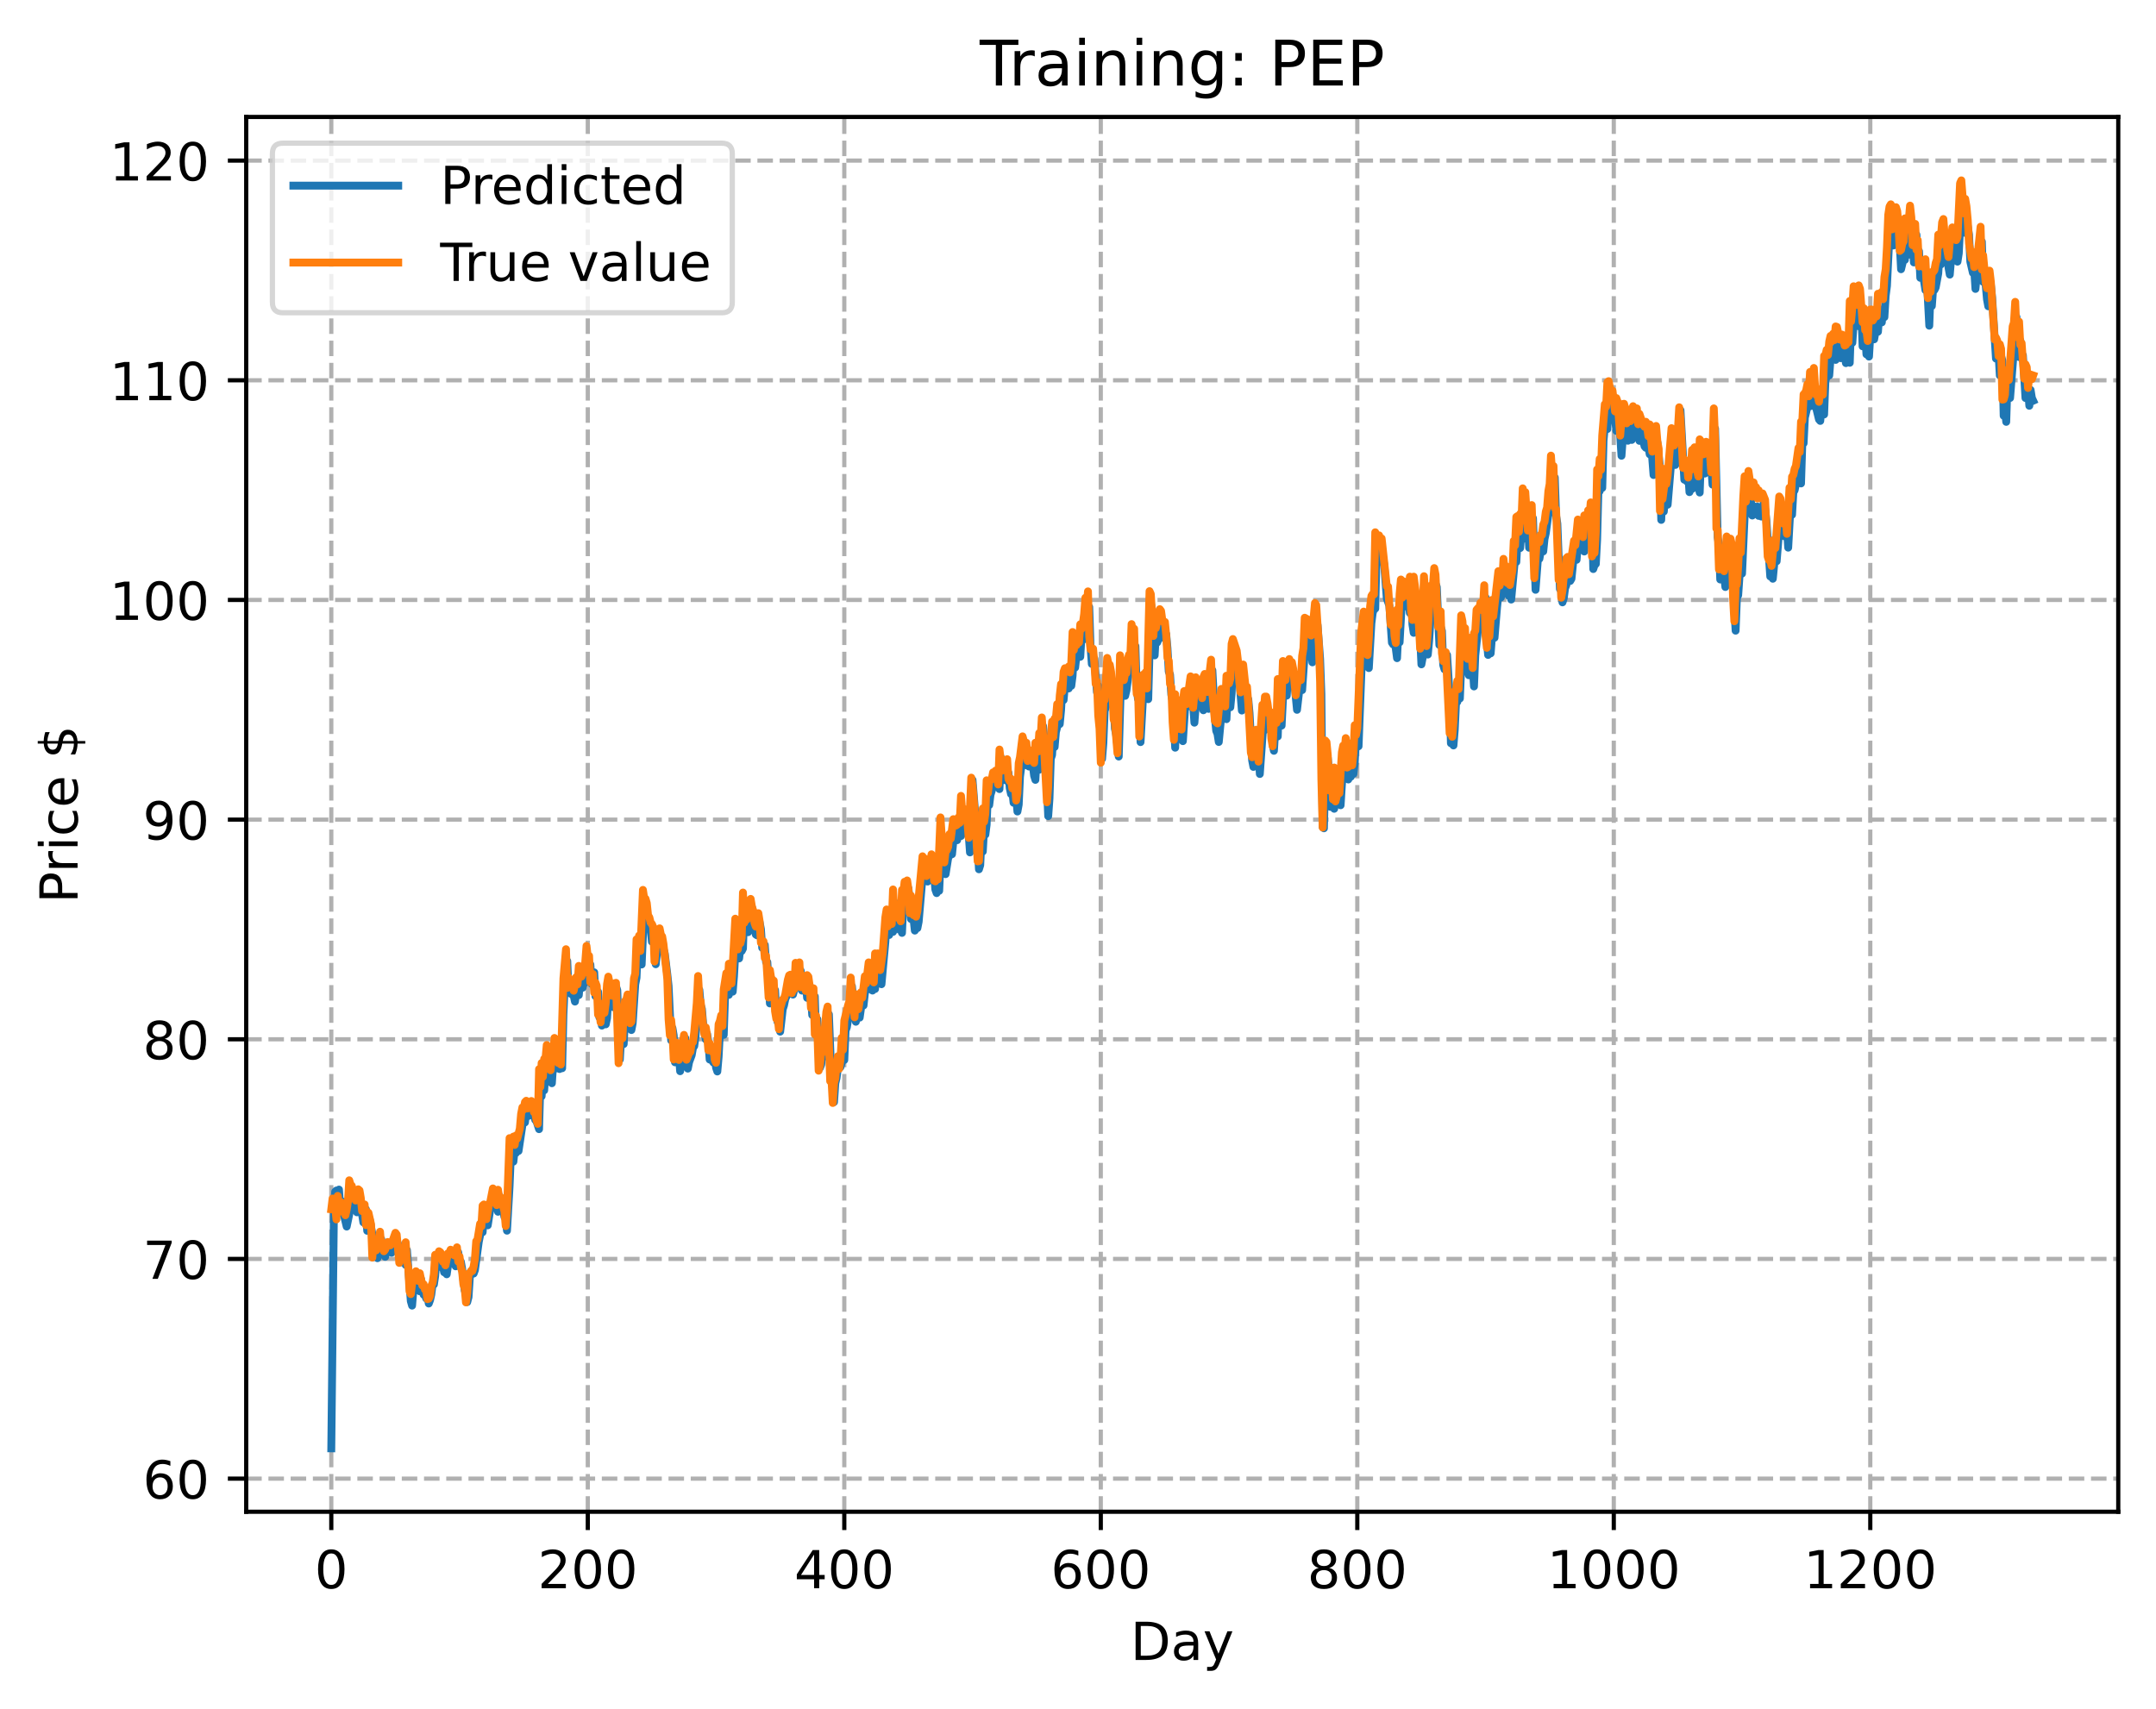 <?xml version="1.0" encoding="utf-8" standalone="no"?>
<!DOCTYPE svg PUBLIC "-//W3C//DTD SVG 1.1//EN"
  "http://www.w3.org/Graphics/SVG/1.1/DTD/svg11.dtd">
<!-- Created with matplotlib (https://matplotlib.org/) -->
<svg height="325.986pt" version="1.1" viewBox="0 0 411.286 325.986" width="411.286pt" xmlns="http://www.w3.org/2000/svg" xmlns:xlink="http://www.w3.org/1999/xlink">
 <defs>
  <style type="text/css">
*{stroke-linecap:butt;stroke-linejoin:round;}
  </style>
 </defs>
 <g id="figure_1">
  <g id="patch_1">
   <path d="M 0 325.986 
L 411.286 325.986 
L 411.286 0 
L 0 0 
z
" style="fill:#ffffff;"/>
  </g>
  <g id="axes_1">
   <g id="patch_2">
    <path d="M 46.966 288.43 
L 404.086 288.43 
L 404.086 22.318 
L 46.966 22.318 
z
" style="fill:#ffffff;"/>
   </g>
   <g id="matplotlib.axis_1">
    <g id="xtick_1">
     <g id="line2d_1">
      <path clip-path="url(#p10cd125b75)" d="M 63.198 288.43 
L 63.198 22.318 
" style="fill:none;stroke:#b0b0b0;stroke-dasharray:2.96,1.28;stroke-dashoffset:0;stroke-width:0.8;"/>
     </g>
     <g id="line2d_2">
      <defs>
       <path d="M 0 0 
L 0 3.5 
" id="mb13d58423d" style="stroke:#000000;stroke-width:0.8;"/>
      </defs>
      <g>
       <use style="stroke:#000000;stroke-width:0.8;" x="63.198" xlink:href="#mb13d58423d" y="288.43"/>
      </g>
     </g>
     <g id="text_1">
      <!-- 0 -->
      <defs>
       <path d="M 31.781 66.406 
Q 24.172 66.406 20.328 58.906 
Q 16.5 51.422 16.5 36.375 
Q 16.5 21.391 20.328 13.891 
Q 24.172 6.391 31.781 6.391 
Q 39.453 6.391 43.281 13.891 
Q 47.125 21.391 47.125 36.375 
Q 47.125 51.422 43.281 58.906 
Q 39.453 66.406 31.781 66.406 
z
M 31.781 74.219 
Q 44.047 74.219 50.516 64.516 
Q 56.984 54.828 56.984 36.375 
Q 56.984 17.969 50.516 8.266 
Q 44.047 -1.422 31.781 -1.422 
Q 19.531 -1.422 13.062 8.266 
Q 6.594 17.969 6.594 36.375 
Q 6.594 54.828 13.062 64.516 
Q 19.531 74.219 31.781 74.219 
z
" id="DejaVuSans-48"/>
      </defs>
      <g transform="translate(60.017 303.029)scale(0.1 -0.1)">
       <use xlink:href="#DejaVuSans-48"/>
      </g>
     </g>
    </g>
    <g id="xtick_2">
     <g id="line2d_3">
      <path clip-path="url(#p10cd125b75)" d="M 112.129 288.43 
L 112.129 22.318 
" style="fill:none;stroke:#b0b0b0;stroke-dasharray:2.96,1.28;stroke-dashoffset:0;stroke-width:0.8;"/>
     </g>
     <g id="line2d_4">
      <g>
       <use style="stroke:#000000;stroke-width:0.8;" x="112.129" xlink:href="#mb13d58423d" y="288.43"/>
      </g>
     </g>
     <g id="text_2">
      <!-- 200 -->
      <defs>
       <path d="M 19.188 8.297 
L 53.609 8.297 
L 53.609 0 
L 7.328 0 
L 7.328 8.297 
Q 12.938 14.109 22.625 23.891 
Q 32.328 33.688 34.812 36.531 
Q 39.547 41.844 41.422 45.531 
Q 43.312 49.219 43.312 52.781 
Q 43.312 58.594 39.234 62.25 
Q 35.156 65.922 28.609 65.922 
Q 23.969 65.922 18.812 64.312 
Q 13.672 62.703 7.812 59.422 
L 7.812 69.391 
Q 13.766 71.781 18.938 73 
Q 24.125 74.219 28.422 74.219 
Q 39.75 74.219 46.484 68.547 
Q 53.219 62.891 53.219 53.422 
Q 53.219 48.922 51.531 44.891 
Q 49.859 40.875 45.406 35.406 
Q 44.188 33.984 37.641 27.219 
Q 31.109 20.453 19.188 8.297 
z
" id="DejaVuSans-50"/>
      </defs>
      <g transform="translate(102.585 303.029)scale(0.1 -0.1)">
       <use xlink:href="#DejaVuSans-50"/>
       <use x="63.623" xlink:href="#DejaVuSans-48"/>
       <use x="127.246" xlink:href="#DejaVuSans-48"/>
      </g>
     </g>
    </g>
    <g id="xtick_3">
     <g id="line2d_5">
      <path clip-path="url(#p10cd125b75)" d="M 161.06 288.43 
L 161.06 22.318 
" style="fill:none;stroke:#b0b0b0;stroke-dasharray:2.96,1.28;stroke-dashoffset:0;stroke-width:0.8;"/>
     </g>
     <g id="line2d_6">
      <g>
       <use style="stroke:#000000;stroke-width:0.8;" x="161.06" xlink:href="#mb13d58423d" y="288.43"/>
      </g>
     </g>
     <g id="text_3">
      <!-- 400 -->
      <defs>
       <path d="M 37.797 64.312 
L 12.891 25.391 
L 37.797 25.391 
z
M 35.203 72.906 
L 47.609 72.906 
L 47.609 25.391 
L 58.016 25.391 
L 58.016 17.188 
L 47.609 17.188 
L 47.609 0 
L 37.797 0 
L 37.797 17.188 
L 4.891 17.188 
L 4.891 26.703 
z
" id="DejaVuSans-52"/>
      </defs>
      <g transform="translate(151.516 303.029)scale(0.1 -0.1)">
       <use xlink:href="#DejaVuSans-52"/>
       <use x="63.623" xlink:href="#DejaVuSans-48"/>
       <use x="127.246" xlink:href="#DejaVuSans-48"/>
      </g>
     </g>
    </g>
    <g id="xtick_4">
     <g id="line2d_7">
      <path clip-path="url(#p10cd125b75)" d="M 209.99 288.43 
L 209.99 22.318 
" style="fill:none;stroke:#b0b0b0;stroke-dasharray:2.96,1.28;stroke-dashoffset:0;stroke-width:0.8;"/>
     </g>
     <g id="line2d_8">
      <g>
       <use style="stroke:#000000;stroke-width:0.8;" x="209.99" xlink:href="#mb13d58423d" y="288.43"/>
      </g>
     </g>
     <g id="text_4">
      <!-- 600 -->
      <defs>
       <path d="M 33.016 40.375 
Q 26.375 40.375 22.484 35.828 
Q 18.609 31.297 18.609 23.391 
Q 18.609 15.531 22.484 10.953 
Q 26.375 6.391 33.016 6.391 
Q 39.656 6.391 43.531 10.953 
Q 47.406 15.531 47.406 23.391 
Q 47.406 31.297 43.531 35.828 
Q 39.656 40.375 33.016 40.375 
z
M 52.594 71.297 
L 52.594 62.312 
Q 48.875 64.062 45.094 64.984 
Q 41.312 65.922 37.594 65.922 
Q 27.828 65.922 22.672 59.328 
Q 17.531 52.734 16.797 39.406 
Q 19.672 43.656 24.016 45.922 
Q 28.375 48.188 33.594 48.188 
Q 44.578 48.188 50.953 41.516 
Q 57.328 34.859 57.328 23.391 
Q 57.328 12.156 50.688 5.359 
Q 44.047 -1.422 33.016 -1.422 
Q 20.359 -1.422 13.672 8.266 
Q 6.984 17.969 6.984 36.375 
Q 6.984 53.656 15.188 63.938 
Q 23.391 74.219 37.203 74.219 
Q 40.922 74.219 44.703 73.484 
Q 48.484 72.75 52.594 71.297 
z
" id="DejaVuSans-54"/>
      </defs>
      <g transform="translate(200.446 303.029)scale(0.1 -0.1)">
       <use xlink:href="#DejaVuSans-54"/>
       <use x="63.623" xlink:href="#DejaVuSans-48"/>
       <use x="127.246" xlink:href="#DejaVuSans-48"/>
      </g>
     </g>
    </g>
    <g id="xtick_5">
     <g id="line2d_9">
      <path clip-path="url(#p10cd125b75)" d="M 258.921 288.43 
L 258.921 22.318 
" style="fill:none;stroke:#b0b0b0;stroke-dasharray:2.96,1.28;stroke-dashoffset:0;stroke-width:0.8;"/>
     </g>
     <g id="line2d_10">
      <g>
       <use style="stroke:#000000;stroke-width:0.8;" x="258.921" xlink:href="#mb13d58423d" y="288.43"/>
      </g>
     </g>
     <g id="text_5">
      <!-- 800 -->
      <defs>
       <path d="M 31.781 34.625 
Q 24.75 34.625 20.719 30.859 
Q 16.703 27.094 16.703 20.516 
Q 16.703 13.922 20.719 10.156 
Q 24.75 6.391 31.781 6.391 
Q 38.812 6.391 42.859 10.172 
Q 46.922 13.969 46.922 20.516 
Q 46.922 27.094 42.891 30.859 
Q 38.875 34.625 31.781 34.625 
z
M 21.922 38.812 
Q 15.578 40.375 12.031 44.719 
Q 8.5 49.078 8.5 55.328 
Q 8.5 64.062 14.719 69.141 
Q 20.953 74.219 31.781 74.219 
Q 42.672 74.219 48.875 69.141 
Q 55.078 64.062 55.078 55.328 
Q 55.078 49.078 51.531 44.719 
Q 48 40.375 41.703 38.812 
Q 48.828 37.156 52.797 32.312 
Q 56.781 27.484 56.781 20.516 
Q 56.781 9.906 50.312 4.234 
Q 43.844 -1.422 31.781 -1.422 
Q 19.734 -1.422 13.25 4.234 
Q 6.781 9.906 6.781 20.516 
Q 6.781 27.484 10.781 32.312 
Q 14.797 37.156 21.922 38.812 
z
M 18.312 54.391 
Q 18.312 48.734 21.844 45.562 
Q 25.391 42.391 31.781 42.391 
Q 38.141 42.391 41.719 45.562 
Q 45.312 48.734 45.312 54.391 
Q 45.312 60.062 41.719 63.234 
Q 38.141 66.406 31.781 66.406 
Q 25.391 66.406 21.844 63.234 
Q 18.312 60.062 18.312 54.391 
z
" id="DejaVuSans-56"/>
      </defs>
      <g transform="translate(249.377 303.029)scale(0.1 -0.1)">
       <use xlink:href="#DejaVuSans-56"/>
       <use x="63.623" xlink:href="#DejaVuSans-48"/>
       <use x="127.246" xlink:href="#DejaVuSans-48"/>
      </g>
     </g>
    </g>
    <g id="xtick_6">
     <g id="line2d_11">
      <path clip-path="url(#p10cd125b75)" d="M 307.851 288.43 
L 307.851 22.318 
" style="fill:none;stroke:#b0b0b0;stroke-dasharray:2.96,1.28;stroke-dashoffset:0;stroke-width:0.8;"/>
     </g>
     <g id="line2d_12">
      <g>
       <use style="stroke:#000000;stroke-width:0.8;" x="307.851" xlink:href="#mb13d58423d" y="288.43"/>
      </g>
     </g>
     <g id="text_6">
      <!-- 1000 -->
      <defs>
       <path d="M 12.406 8.297 
L 28.516 8.297 
L 28.516 63.922 
L 10.984 60.406 
L 10.984 69.391 
L 28.422 72.906 
L 38.281 72.906 
L 38.281 8.297 
L 54.391 8.297 
L 54.391 0 
L 12.406 0 
z
" id="DejaVuSans-49"/>
      </defs>
      <g transform="translate(295.126 303.029)scale(0.1 -0.1)">
       <use xlink:href="#DejaVuSans-49"/>
       <use x="63.623" xlink:href="#DejaVuSans-48"/>
       <use x="127.246" xlink:href="#DejaVuSans-48"/>
       <use x="190.869" xlink:href="#DejaVuSans-48"/>
      </g>
     </g>
    </g>
    <g id="xtick_7">
     <g id="line2d_13">
      <path clip-path="url(#p10cd125b75)" d="M 356.782 288.43 
L 356.782 22.318 
" style="fill:none;stroke:#b0b0b0;stroke-dasharray:2.96,1.28;stroke-dashoffset:0;stroke-width:0.8;"/>
     </g>
     <g id="line2d_14">
      <g>
       <use style="stroke:#000000;stroke-width:0.8;" x="356.782" xlink:href="#mb13d58423d" y="288.43"/>
      </g>
     </g>
     <g id="text_7">
      <!-- 1200 -->
      <g transform="translate(344.057 303.029)scale(0.1 -0.1)">
       <use xlink:href="#DejaVuSans-49"/>
       <use x="63.623" xlink:href="#DejaVuSans-50"/>
       <use x="127.246" xlink:href="#DejaVuSans-48"/>
       <use x="190.869" xlink:href="#DejaVuSans-48"/>
      </g>
     </g>
    </g>
    <g id="text_8">
     <!-- Day -->
     <defs>
      <path d="M 19.672 64.797 
L 19.672 8.109 
L 31.594 8.109 
Q 46.688 8.109 53.688 14.938 
Q 60.688 21.781 60.688 36.531 
Q 60.688 51.172 53.688 57.984 
Q 46.688 64.797 31.594 64.797 
z
M 9.812 72.906 
L 30.078 72.906 
Q 51.266 72.906 61.172 64.094 
Q 71.094 55.281 71.094 36.531 
Q 71.094 17.672 61.125 8.828 
Q 51.172 0 30.078 0 
L 9.812 0 
z
" id="DejaVuSans-68"/>
      <path d="M 34.281 27.484 
Q 23.391 27.484 19.188 25 
Q 14.984 22.516 14.984 16.5 
Q 14.984 11.719 18.141 8.906 
Q 21.297 6.109 26.703 6.109 
Q 34.188 6.109 38.703 11.406 
Q 43.219 16.703 43.219 25.484 
L 43.219 27.484 
z
M 52.203 31.203 
L 52.203 0 
L 43.219 0 
L 43.219 8.297 
Q 40.141 3.328 35.547 0.953 
Q 30.953 -1.422 24.312 -1.422 
Q 15.922 -1.422 10.953 3.297 
Q 6 8.016 6 15.922 
Q 6 25.141 12.172 29.828 
Q 18.359 34.516 30.609 34.516 
L 43.219 34.516 
L 43.219 35.406 
Q 43.219 41.609 39.141 45 
Q 35.062 48.391 27.688 48.391 
Q 23 48.391 18.547 47.266 
Q 14.109 46.141 10.016 43.891 
L 10.016 52.203 
Q 14.938 54.109 19.578 55.047 
Q 24.219 56 28.609 56 
Q 40.484 56 46.344 49.844 
Q 52.203 43.703 52.203 31.203 
z
" id="DejaVuSans-97"/>
      <path d="M 32.172 -5.078 
Q 28.375 -14.844 24.75 -17.812 
Q 21.141 -20.797 15.094 -20.797 
L 7.906 -20.797 
L 7.906 -13.281 
L 13.188 -13.281 
Q 16.891 -13.281 18.938 -11.516 
Q 21 -9.766 23.484 -3.219 
L 25.094 0.875 
L 2.984 54.688 
L 12.5 54.688 
L 29.594 11.922 
L 46.688 54.688 
L 56.203 54.688 
z
" id="DejaVuSans-121"/>
     </defs>
     <g transform="translate(215.652 316.707)scale(0.1 -0.1)">
      <use xlink:href="#DejaVuSans-68"/>
      <use x="77.002" xlink:href="#DejaVuSans-97"/>
      <use x="138.281" xlink:href="#DejaVuSans-121"/>
     </g>
    </g>
   </g>
   <g id="matplotlib.axis_2">
    <g id="ytick_1">
     <g id="line2d_15">
      <path clip-path="url(#p10cd125b75)" d="M 46.966 282.11 
L 404.086 282.11 
" style="fill:none;stroke:#b0b0b0;stroke-dasharray:2.96,1.28;stroke-dashoffset:0;stroke-width:0.8;"/>
     </g>
     <g id="line2d_16">
      <defs>
       <path d="M 0 0 
L -3.5 0 
" id="me17107bef7" style="stroke:#000000;stroke-width:0.8;"/>
      </defs>
      <g>
       <use style="stroke:#000000;stroke-width:0.8;" x="46.966" xlink:href="#me17107bef7" y="282.11"/>
      </g>
     </g>
     <g id="text_9">
      <!-- 60 -->
      <g transform="translate(27.241 285.909)scale(0.1 -0.1)">
       <use xlink:href="#DejaVuSans-54"/>
       <use x="63.623" xlink:href="#DejaVuSans-48"/>
      </g>
     </g>
    </g>
    <g id="ytick_2">
     <g id="line2d_17">
      <path clip-path="url(#p10cd125b75)" d="M 46.966 240.198 
L 404.086 240.198 
" style="fill:none;stroke:#b0b0b0;stroke-dasharray:2.96,1.28;stroke-dashoffset:0;stroke-width:0.8;"/>
     </g>
     <g id="line2d_18">
      <g>
       <use style="stroke:#000000;stroke-width:0.8;" x="46.966" xlink:href="#me17107bef7" y="240.198"/>
      </g>
     </g>
     <g id="text_10">
      <!-- 70 -->
      <defs>
       <path d="M 8.203 72.906 
L 55.078 72.906 
L 55.078 68.703 
L 28.609 0 
L 18.312 0 
L 43.219 64.594 
L 8.203 64.594 
z
" id="DejaVuSans-55"/>
      </defs>
      <g transform="translate(27.241 243.998)scale(0.1 -0.1)">
       <use xlink:href="#DejaVuSans-55"/>
       <use x="63.623" xlink:href="#DejaVuSans-48"/>
      </g>
     </g>
    </g>
    <g id="ytick_3">
     <g id="line2d_19">
      <path clip-path="url(#p10cd125b75)" d="M 46.966 198.287 
L 404.086 198.287 
" style="fill:none;stroke:#b0b0b0;stroke-dasharray:2.96,1.28;stroke-dashoffset:0;stroke-width:0.8;"/>
     </g>
     <g id="line2d_20">
      <g>
       <use style="stroke:#000000;stroke-width:0.8;" x="46.966" xlink:href="#me17107bef7" y="198.287"/>
      </g>
     </g>
     <g id="text_11">
      <!-- 80 -->
      <g transform="translate(27.241 202.086)scale(0.1 -0.1)">
       <use xlink:href="#DejaVuSans-56"/>
       <use x="63.623" xlink:href="#DejaVuSans-48"/>
      </g>
     </g>
    </g>
    <g id="ytick_4">
     <g id="line2d_21">
      <path clip-path="url(#p10cd125b75)" d="M 46.966 156.376 
L 404.086 156.376 
" style="fill:none;stroke:#b0b0b0;stroke-dasharray:2.96,1.28;stroke-dashoffset:0;stroke-width:0.8;"/>
     </g>
     <g id="line2d_22">
      <g>
       <use style="stroke:#000000;stroke-width:0.8;" x="46.966" xlink:href="#me17107bef7" y="156.376"/>
      </g>
     </g>
     <g id="text_12">
      <!-- 90 -->
      <defs>
       <path d="M 10.984 1.516 
L 10.984 10.5 
Q 14.703 8.734 18.5 7.812 
Q 22.312 6.891 25.984 6.891 
Q 35.75 6.891 40.891 13.453 
Q 46.047 20.016 46.781 33.406 
Q 43.953 29.203 39.594 26.953 
Q 35.25 24.703 29.984 24.703 
Q 19.047 24.703 12.672 31.312 
Q 6.297 37.938 6.297 49.422 
Q 6.297 60.641 12.938 67.422 
Q 19.578 74.219 30.609 74.219 
Q 43.266 74.219 49.922 64.516 
Q 56.594 54.828 56.594 36.375 
Q 56.594 19.141 48.406 8.859 
Q 40.234 -1.422 26.422 -1.422 
Q 22.703 -1.422 18.891 -0.688 
Q 15.094 0.047 10.984 1.516 
z
M 30.609 32.422 
Q 37.25 32.422 41.125 36.953 
Q 45.016 41.5 45.016 49.422 
Q 45.016 57.281 41.125 61.844 
Q 37.25 66.406 30.609 66.406 
Q 23.969 66.406 20.094 61.844 
Q 16.219 57.281 16.219 49.422 
Q 16.219 41.5 20.094 36.953 
Q 23.969 32.422 30.609 32.422 
z
" id="DejaVuSans-57"/>
      </defs>
      <g transform="translate(27.241 160.175)scale(0.1 -0.1)">
       <use xlink:href="#DejaVuSans-57"/>
       <use x="63.623" xlink:href="#DejaVuSans-48"/>
      </g>
     </g>
    </g>
    <g id="ytick_5">
     <g id="line2d_23">
      <path clip-path="url(#p10cd125b75)" d="M 46.966 114.465 
L 404.086 114.465 
" style="fill:none;stroke:#b0b0b0;stroke-dasharray:2.96,1.28;stroke-dashoffset:0;stroke-width:0.8;"/>
     </g>
     <g id="line2d_24">
      <g>
       <use style="stroke:#000000;stroke-width:0.8;" x="46.966" xlink:href="#me17107bef7" y="114.465"/>
      </g>
     </g>
     <g id="text_13">
      <!-- 100 -->
      <g transform="translate(20.878 118.264)scale(0.1 -0.1)">
       <use xlink:href="#DejaVuSans-49"/>
       <use x="63.623" xlink:href="#DejaVuSans-48"/>
       <use x="127.246" xlink:href="#DejaVuSans-48"/>
      </g>
     </g>
    </g>
    <g id="ytick_6">
     <g id="line2d_25">
      <path clip-path="url(#p10cd125b75)" d="M 46.966 72.553 
L 404.086 72.553 
" style="fill:none;stroke:#b0b0b0;stroke-dasharray:2.96,1.28;stroke-dashoffset:0;stroke-width:0.8;"/>
     </g>
     <g id="line2d_26">
      <g>
       <use style="stroke:#000000;stroke-width:0.8;" x="46.966" xlink:href="#me17107bef7" y="72.553"/>
      </g>
     </g>
     <g id="text_14">
      <!-- 110 -->
      <g transform="translate(20.878 76.353)scale(0.1 -0.1)">
       <use xlink:href="#DejaVuSans-49"/>
       <use x="63.623" xlink:href="#DejaVuSans-49"/>
       <use x="127.246" xlink:href="#DejaVuSans-48"/>
      </g>
     </g>
    </g>
    <g id="ytick_7">
     <g id="line2d_27">
      <path clip-path="url(#p10cd125b75)" d="M 46.966 30.642 
L 404.086 30.642 
" style="fill:none;stroke:#b0b0b0;stroke-dasharray:2.96,1.28;stroke-dashoffset:0;stroke-width:0.8;"/>
     </g>
     <g id="line2d_28">
      <g>
       <use style="stroke:#000000;stroke-width:0.8;" x="46.966" xlink:href="#me17107bef7" y="30.642"/>
      </g>
     </g>
     <g id="text_15">
      <!-- 120 -->
      <g transform="translate(20.878 34.441)scale(0.1 -0.1)">
       <use xlink:href="#DejaVuSans-49"/>
       <use x="63.623" xlink:href="#DejaVuSans-50"/>
       <use x="127.246" xlink:href="#DejaVuSans-48"/>
      </g>
     </g>
    </g>
    <g id="text_16">
     <!-- Price $ -->
     <defs>
      <path d="M 19.672 64.797 
L 19.672 37.406 
L 32.078 37.406 
Q 38.969 37.406 42.719 40.969 
Q 46.484 44.531 46.484 51.125 
Q 46.484 57.672 42.719 61.234 
Q 38.969 64.797 32.078 64.797 
z
M 9.812 72.906 
L 32.078 72.906 
Q 44.344 72.906 50.609 67.359 
Q 56.891 61.812 56.891 51.125 
Q 56.891 40.328 50.609 34.812 
Q 44.344 29.297 32.078 29.297 
L 19.672 29.297 
L 19.672 0 
L 9.812 0 
z
" id="DejaVuSans-80"/>
      <path d="M 41.109 46.297 
Q 39.594 47.172 37.812 47.578 
Q 36.031 48 33.891 48 
Q 26.266 48 22.188 43.047 
Q 18.109 38.094 18.109 28.812 
L 18.109 0 
L 9.078 0 
L 9.078 54.688 
L 18.109 54.688 
L 18.109 46.188 
Q 20.953 51.172 25.484 53.578 
Q 30.031 56 36.531 56 
Q 37.453 56 38.578 55.875 
Q 39.703 55.766 41.062 55.516 
z
" id="DejaVuSans-114"/>
      <path d="M 9.422 54.688 
L 18.406 54.688 
L 18.406 0 
L 9.422 0 
z
M 9.422 75.984 
L 18.406 75.984 
L 18.406 64.594 
L 9.422 64.594 
z
" id="DejaVuSans-105"/>
      <path d="M 48.781 52.594 
L 48.781 44.188 
Q 44.969 46.297 41.141 47.344 
Q 37.312 48.391 33.406 48.391 
Q 24.656 48.391 19.812 42.844 
Q 14.984 37.312 14.984 27.297 
Q 14.984 17.281 19.812 11.734 
Q 24.656 6.203 33.406 6.203 
Q 37.312 6.203 41.141 7.25 
Q 44.969 8.297 48.781 10.406 
L 48.781 2.094 
Q 45.016 0.344 40.984 -0.531 
Q 36.969 -1.422 32.422 -1.422 
Q 20.062 -1.422 12.781 6.344 
Q 5.516 14.109 5.516 27.297 
Q 5.516 40.672 12.859 48.328 
Q 20.219 56 33.016 56 
Q 37.156 56 41.109 55.141 
Q 45.062 54.297 48.781 52.594 
z
" id="DejaVuSans-99"/>
      <path d="M 56.203 29.594 
L 56.203 25.203 
L 14.891 25.203 
Q 15.484 15.922 20.484 11.062 
Q 25.484 6.203 34.422 6.203 
Q 39.594 6.203 44.453 7.469 
Q 49.312 8.734 54.109 11.281 
L 54.109 2.781 
Q 49.266 0.734 44.188 -0.344 
Q 39.109 -1.422 33.891 -1.422 
Q 20.797 -1.422 13.156 6.188 
Q 5.516 13.812 5.516 26.812 
Q 5.516 40.234 12.766 48.109 
Q 20.016 56 32.328 56 
Q 43.359 56 49.781 48.891 
Q 56.203 41.797 56.203 29.594 
z
M 47.219 32.234 
Q 47.125 39.594 43.094 43.984 
Q 39.062 48.391 32.422 48.391 
Q 24.906 48.391 20.391 44.141 
Q 15.875 39.891 15.188 32.172 
z
" id="DejaVuSans-101"/>
      <path id="DejaVuSans-32"/>
      <path d="M 33.797 -14.703 
L 28.906 -14.703 
L 28.859 0 
Q 23.734 0.094 18.609 1.188 
Q 13.484 2.297 8.297 4.5 
L 8.297 13.281 
Q 13.281 10.156 18.375 8.562 
Q 23.484 6.984 28.906 6.938 
L 28.906 29.203 
Q 18.109 30.953 13.203 35.156 
Q 8.297 39.359 8.297 46.688 
Q 8.297 54.641 13.625 59.219 
Q 18.953 63.812 28.906 64.5 
L 28.906 75.984 
L 33.797 75.984 
L 33.797 64.656 
Q 38.328 64.453 42.578 63.688 
Q 46.828 62.938 50.875 61.625 
L 50.875 53.078 
Q 46.828 55.125 42.547 56.25 
Q 38.281 57.375 33.797 57.562 
L 33.797 36.719 
Q 44.875 35.016 50.094 30.609 
Q 55.328 26.219 55.328 18.609 
Q 55.328 10.359 49.781 5.594 
Q 44.234 0.828 33.797 0.094 
z
M 28.906 37.594 
L 28.906 57.625 
Q 23.25 56.984 20.266 54.391 
Q 17.281 51.812 17.281 47.516 
Q 17.281 43.312 20.031 40.969 
Q 22.797 38.625 28.906 37.594 
z
M 33.797 28.219 
L 33.797 7.078 
Q 39.984 7.906 43.141 10.594 
Q 46.297 13.281 46.297 17.672 
Q 46.297 21.969 43.281 24.5 
Q 40.281 27.047 33.797 28.219 
z
" id="DejaVuSans-36"/>
     </defs>
     <g transform="translate(14.798 172.342)rotate(-90)scale(0.1 -0.1)">
      <use xlink:href="#DejaVuSans-80"/>
      <use x="58.553" xlink:href="#DejaVuSans-114"/>
      <use x="99.666" xlink:href="#DejaVuSans-105"/>
      <use x="127.449" xlink:href="#DejaVuSans-99"/>
      <use x="182.43" xlink:href="#DejaVuSans-101"/>
      <use x="243.953" xlink:href="#DejaVuSans-32"/>
      <use x="275.74" xlink:href="#DejaVuSans-36"/>
     </g>
    </g>
   </g>
   <g id="line2d_29">
    <path clip-path="url(#p10cd125b75)" d="M 63.198 276.334 
L 63.688 232.061 
L 63.932 227.376 
L 64.177 227.141 
L 64.422 229.428 
L 64.666 226.967 
L 64.911 230.612 
L 65.156 231.518 
L 65.4 229.268 
L 65.645 231.993 
L 66.134 234.023 
L 66.623 231.672 
L 66.868 228.58 
L 67.113 229.174 
L 67.357 229.044 
L 67.847 230.747 
L 68.091 231.299 
L 68.336 229.433 
L 68.581 228.597 
L 69.315 233.225 
L 69.559 231.071 
L 69.804 230.734 
L 70.049 234.832 
L 70.293 232.038 
L 70.538 232.736 
L 71.027 235.456 
L 71.272 239.86 
L 71.517 237.032 
L 71.761 239.201 
L 72.006 240.057 
L 72.251 238.699 
L 72.495 238.134 
L 72.74 236.463 
L 72.984 238.569 
L 73.229 238.467 
L 73.474 239.796 
L 73.718 238.318 
L 73.963 237.974 
L 74.697 239.023 
L 75.431 236.614 
L 75.676 236.705 
L 75.92 237.314 
L 76.165 240.032 
L 76.41 240.851 
L 76.654 239.639 
L 76.899 239.259 
L 77.144 240.071 
L 77.388 241.344 
L 77.633 238.52 
L 78.367 248.256 
L 78.611 249.104 
L 78.856 246.125 
L 79.101 245.81 
L 79.345 244.25 
L 79.59 243.428 
L 80.079 246.376 
L 80.324 244.074 
L 80.813 247.019 
L 81.058 246.859 
L 81.303 247.735 
L 81.547 247.393 
L 81.792 248.705 
L 82.037 248.056 
L 82.281 246.965 
L 82.526 244.972 
L 82.771 245.073 
L 83.015 243.431 
L 83.26 240.085 
L 83.505 241.801 
L 83.994 239.197 
L 84.728 242.746 
L 84.972 242.668 
L 85.217 243.128 
L 85.462 241.44 
L 85.706 240.567 
L 85.951 241.034 
L 86.196 240.295 
L 86.44 239.979 
L 86.685 241.086 
L 86.93 241.607 
L 87.419 238.956 
L 87.664 241.161 
L 87.908 240.702 
L 88.153 242.038 
L 88.642 246.195 
L 88.887 246.725 
L 89.132 248.427 
L 89.376 247.489 
L 89.621 243.706 
L 90.11 242.292 
L 90.355 242.985 
L 90.599 242.316 
L 91.333 236.905 
L 91.823 234.556 
L 92.067 235.101 
L 92.312 231.917 
L 92.557 230.889 
L 92.801 232.055 
L 93.046 233.781 
L 93.535 230.65 
L 93.78 230.158 
L 94.269 227.631 
L 95.003 231.196 
L 95.248 228.138 
L 95.493 229.969 
L 95.737 229.508 
L 96.227 232.183 
L 96.471 232.457 
L 96.716 234.81 
L 97.205 226.334 
L 97.45 220.436 
L 97.694 220.813 
L 97.939 221.636 
L 98.184 219.28 
L 98.428 219.987 
L 98.673 218.374 
L 98.918 219.603 
L 99.896 213.089 
L 100.141 214.161 
L 100.386 212.138 
L 100.63 211.549 
L 100.875 212.896 
L 101.609 210.885 
L 102.098 213.67 
L 102.343 213.928 
L 102.832 215.438 
L 103.077 206.75 
L 103.321 209.168 
L 103.566 205.787 
L 103.811 208.033 
L 104.055 204.529 
L 104.3 205.094 
L 104.545 201.029 
L 104.789 203.959 
L 105.034 202.956 
L 105.279 206.674 
L 105.523 203.018 
L 105.768 203.996 
L 106.013 200.111 
L 106.257 200.292 
L 106.502 201.197 
L 106.747 203.969 
L 106.991 200.413 
L 107.236 203.815 
L 107.481 193.553 
L 107.725 188.019 
L 107.97 187.305 
L 108.215 183.373 
L 108.459 189.182 
L 108.704 187.584 
L 108.948 189.646 
L 109.193 188.841 
L 109.682 191.096 
L 110.172 187.575 
L 110.416 189.867 
L 110.661 186.914 
L 110.906 187.322 
L 111.15 188.453 
L 111.395 187.149 
L 111.64 187.489 
L 112.129 182.895 
L 112.374 184.512 
L 112.618 184.024 
L 112.863 187.713 
L 113.108 187.754 
L 113.352 185.517 
L 113.597 190.072 
L 113.842 189.141 
L 114.086 189.231 
L 114.331 194.08 
L 114.575 193.76 
L 114.82 195.678 
L 115.309 193.69 
L 115.554 195.438 
L 115.799 194.255 
L 116.043 190.27 
L 116.288 188.664 
L 116.533 190.318 
L 116.777 190.905 
L 117.022 192.173 
L 117.511 188.183 
L 117.756 188.932 
L 118.245 202.156 
L 118.49 198.051 
L 118.735 198.978 
L 118.979 199.203 
L 119.224 194.147 
L 119.469 191.613 
L 119.713 191.185 
L 119.958 190.06 
L 120.203 192.347 
L 120.447 196.524 
L 120.692 195.239 
L 121.181 187.824 
L 121.426 186.548 
L 121.67 181.064 
L 121.915 182.725 
L 122.16 180.629 
L 122.404 184.019 
L 122.894 173.012 
L 123.138 174.675 
L 123.383 174.685 
L 123.872 176.204 
L 124.117 177.239 
L 124.362 179.671 
L 124.851 179.01 
L 125.096 183.969 
L 125.34 181.528 
L 125.585 181.7 
L 125.83 181.371 
L 126.074 178.903 
L 126.319 180.726 
L 126.563 181.037 
L 126.808 181.904 
L 127.297 185.893 
L 127.542 188.133 
L 128.031 198.489 
L 128.276 196.144 
L 128.521 197.568 
L 128.765 202.678 
L 129.01 201.893 
L 129.255 199.728 
L 129.499 201.342 
L 129.744 204.38 
L 129.989 202.366 
L 130.233 202.497 
L 130.478 201.085 
L 130.723 198.068 
L 131.212 203.885 
L 131.457 202.65 
L 131.946 201.332 
L 132.191 199.948 
L 132.435 199.582 
L 132.68 197.777 
L 133.414 188.878 
L 133.658 191.712 
L 133.903 192.515 
L 134.148 195.554 
L 134.637 198.309 
L 134.882 197.271 
L 135.126 198.752 
L 135.371 202.15 
L 135.616 200.705 
L 135.86 202.406 
L 136.105 202.742 
L 136.35 201.131 
L 136.594 203.704 
L 136.839 204.434 
L 137.084 201.647 
L 137.328 196.944 
L 137.573 195.887 
L 137.818 195.767 
L 138.062 197.45 
L 138.307 190.258 
L 138.796 187.492 
L 139.041 189.814 
L 139.285 185.714 
L 139.775 189.207 
L 140.019 186.269 
L 140.509 177.558 
L 140.998 182.867 
L 141.243 180.802 
L 141.487 181.456 
L 141.732 180.978 
L 141.977 173.467 
L 142.221 177.347 
L 142.466 176.622 
L 142.711 177.859 
L 142.955 176.861 
L 143.445 173.084 
L 143.689 175.152 
L 143.934 176.141 
L 144.178 178.297 
L 144.423 178.455 
L 144.668 176.047 
L 144.912 175.992 
L 145.157 177.268 
L 145.402 180.843 
L 145.646 180.676 
L 145.891 180.283 
L 146.136 183.556 
L 146.38 183.574 
L 146.87 191.452 
L 147.114 186.637 
L 147.604 190.642 
L 147.848 188.897 
L 148.093 193.101 
L 148.338 194.992 
L 148.582 194.964 
L 148.827 196.833 
L 149.316 192.561 
L 149.561 191.802 
L 149.806 190.611 
L 150.05 190.081 
L 150.784 186.698 
L 151.029 186.241 
L 151.273 189.76 
L 151.518 188.854 
L 151.763 188.407 
L 152.007 184.178 
L 152.497 188.092 
L 152.741 185.2 
L 152.986 189.001 
L 153.231 188.648 
L 153.475 186.927 
L 153.72 187.891 
L 153.965 190.383 
L 154.209 187.63 
L 154.454 188.02 
L 154.699 190.144 
L 154.943 193.66 
L 155.188 191.031 
L 155.433 190.114 
L 155.677 197.529 
L 155.922 194.465 
L 156.411 203.747 
L 156.656 203.105 
L 156.9 200.946 
L 157.145 201.684 
L 157.634 197.025 
L 158.124 193.535 
L 158.613 205.992 
L 158.858 205.668 
L 159.102 210.272 
L 159.347 206.667 
L 159.592 205.639 
L 160.081 201.848 
L 160.326 203.608 
L 160.57 202.728 
L 160.815 199.295 
L 161.06 202.244 
L 161.304 196.666 
L 161.549 195.989 
L 162.038 192.889 
L 162.283 192.107 
L 162.527 188.192 
L 162.772 191.131 
L 163.017 192.615 
L 163.261 194.944 
L 163.506 191.162 
L 163.751 192.334 
L 163.995 194.159 
L 164.485 190.635 
L 164.729 191.844 
L 165.219 187.467 
L 165.463 188.815 
L 165.708 187.191 
L 165.953 184.544 
L 166.197 188.163 
L 166.442 188.994 
L 166.687 187.581 
L 166.931 188.7 
L 167.176 184.459 
L 167.421 185.23 
L 167.665 184.055 
L 167.91 184.884 
L 168.154 187.782 
L 168.888 179.765 
L 169.133 176.064 
L 169.378 175.502 
L 169.622 178.393 
L 169.867 176.733 
L 170.112 176.386 
L 170.356 177.799 
L 170.601 172.127 
L 170.846 174.508 
L 171.09 174.823 
L 171.335 176.999 
L 171.58 177.386 
L 171.824 176.069 
L 172.069 177.991 
L 172.314 172.343 
L 172.558 172.813 
L 172.803 170.7 
L 173.048 171.207 
L 173.292 169.514 
L 173.537 171.686 
L 173.782 175.344 
L 174.026 173.118 
L 174.515 177.552 
L 174.76 175.276 
L 175.005 177.085 
L 175.249 175.853 
L 175.983 167.315 
L 176.228 165.045 
L 176.473 166.892 
L 176.717 165.513 
L 176.962 168.192 
L 177.207 166.4 
L 177.696 165.482 
L 177.941 164.06 
L 178.43 169.719 
L 178.675 170.401 
L 178.919 168.865 
L 179.164 169.96 
L 179.653 159.383 
L 180.142 165.23 
L 180.387 166.781 
L 180.876 163.711 
L 181.121 163.25 
L 181.366 161.626 
L 181.61 162.979 
L 182.1 158.219 
L 182.344 159.669 
L 182.589 160.304 
L 183.078 158.066 
L 183.323 159.511 
L 183.568 154.459 
L 183.812 157.461 
L 184.057 155.896 
L 184.302 157.988 
L 184.546 157.991 
L 184.791 159.248 
L 185.036 162.635 
L 185.28 152.472 
L 185.525 148.825 
L 186.503 161.279 
L 186.748 165.855 
L 186.993 165.061 
L 187.237 159.666 
L 187.482 162.459 
L 187.727 158.143 
L 187.971 159.244 
L 188.216 157.325 
L 188.461 151.088 
L 188.705 153.607 
L 188.95 151.648 
L 189.195 150.867 
L 189.684 148.067 
L 189.929 149.803 
L 190.173 148.373 
L 190.418 149.097 
L 190.663 150.55 
L 190.907 144.465 
L 191.397 148.841 
L 191.641 147.577 
L 191.886 148.538 
L 192.13 149.013 
L 192.375 147.435 
L 192.62 150.371 
L 192.864 151.495 
L 193.109 150.972 
L 193.354 153.165 
L 193.598 150.725 
L 193.843 152.099 
L 194.088 154.835 
L 194.332 153.51 
L 194.577 148.195 
L 195.311 142.481 
L 195.8 146.008 
L 196.045 143.251 
L 196.29 146.248 
L 196.534 144.93 
L 197.024 145.949 
L 197.268 147.991 
L 197.513 148.794 
L 197.758 144.451 
L 198.247 146.862 
L 198.491 142.874 
L 198.736 142.18 
L 198.981 138.55 
L 199.225 140.998 
L 199.47 144.727 
L 199.959 155.714 
L 200.204 152.34 
L 200.449 144.772 
L 200.693 144.059 
L 200.938 140.061 
L 201.183 142.521 
L 201.427 139.669 
L 201.672 138.738 
L 201.917 136.254 
L 202.161 138.149 
L 202.406 135.536 
L 202.651 131.345 
L 202.895 133.566 
L 203.385 128.081 
L 203.874 131.356 
L 204.118 130.47 
L 204.363 130.855 
L 204.608 128.954 
L 204.852 124.75 
L 205.097 127.371 
L 205.342 125.167 
L 205.586 125.497 
L 205.831 124.118 
L 206.076 125.313 
L 206.32 121.189 
L 206.565 122.114 
L 206.81 121.272 
L 207.299 116.211 
L 207.544 120.05 
L 207.788 115.826 
L 208.033 123.37 
L 208.278 126.675 
L 208.522 126.009 
L 208.767 125.673 
L 209.256 132.065 
L 209.501 130.849 
L 209.746 136.711 
L 209.99 139.489 
L 210.235 144.787 
L 210.479 141.796 
L 210.724 135.658 
L 210.969 134.834 
L 211.458 127.368 
L 211.947 129.493 
L 212.437 134.285 
L 212.681 139.015 
L 212.926 140.169 
L 213.415 144.343 
L 213.905 127.33 
L 214.394 132.503 
L 214.639 132.767 
L 214.883 131.732 
L 215.617 126.208 
L 215.862 127.926 
L 216.106 122.863 
L 216.351 124.417 
L 216.596 123.279 
L 216.84 131.187 
L 217.085 133.332 
L 217.33 132.683 
L 217.574 141.59 
L 218.064 132.689 
L 218.553 130.156 
L 218.798 129.831 
L 219.042 133.394 
L 219.532 115.101 
L 219.776 116.397 
L 220.266 125.043 
L 220.51 120.827 
L 220.755 122.58 
L 221 121.982 
L 221.244 119.59 
L 221.489 118.404 
L 221.734 119.483 
L 221.978 121.704 
L 222.467 120.986 
L 222.712 123.695 
L 222.957 128.164 
L 223.201 128.677 
L 223.446 132.583 
L 223.691 133.695 
L 224.18 142.659 
L 224.425 135.345 
L 224.669 140.846 
L 224.914 135.63 
L 225.159 140.79 
L 225.403 140.072 
L 225.648 141.408 
L 226.137 134.096 
L 226.382 132.269 
L 226.627 134.783 
L 227.116 133.194 
L 227.361 130.938 
L 227.85 137.885 
L 228.339 131.568 
L 228.828 134.24 
L 229.073 132.272 
L 229.562 135.515 
L 229.807 131.966 
L 230.052 130.353 
L 230.296 132.026 
L 230.541 135.249 
L 230.786 131.242 
L 231.03 130.013 
L 231.275 127.894 
L 231.764 137 
L 232.009 139.432 
L 232.254 140.017 
L 232.498 141.566 
L 232.988 136.438 
L 233.232 134.638 
L 233.477 136.405 
L 233.722 135.478 
L 233.966 137.214 
L 234.211 131.74 
L 234.455 133.036 
L 234.7 134.948 
L 234.945 132.361 
L 235.189 126.439 
L 235.434 125.65 
L 235.679 126.714 
L 235.923 127.1 
L 236.168 127.734 
L 236.413 129.591 
L 236.902 135.567 
L 237.391 129.983 
L 237.636 131.622 
L 237.881 134.084 
L 238.125 133.415 
L 238.37 136.071 
L 238.859 145.048 
L 239.104 146.324 
L 239.593 142.895 
L 239.838 141.329 
L 240.082 143.552 
L 240.327 147.673 
L 241.061 137.282 
L 241.306 139.283 
L 241.55 135.757 
L 241.795 135.274 
L 242.284 138.121 
L 242.529 137.185 
L 242.774 142.059 
L 243.018 143.249 
L 243.263 139.281 
L 243.508 138.449 
L 243.752 140.513 
L 243.997 133.213 
L 244.486 138.445 
L 244.976 128.578 
L 245.22 129.644 
L 245.465 132.72 
L 245.709 129.002 
L 245.954 130.794 
L 246.199 128.408 
L 246.443 129.829 
L 246.688 128.737 
L 246.933 130.381 
L 247.422 135.432 
L 247.911 131.2 
L 248.156 130.957 
L 248.401 131.67 
L 249.135 121.164 
L 249.379 120.375 
L 249.624 121.908 
L 249.869 121.868 
L 250.358 126.37 
L 250.847 120.518 
L 251.092 118.683 
L 251.337 119.212 
L 251.826 125.724 
L 252.07 132.389 
L 252.315 157.745 
L 252.56 158.033 
L 252.804 147.792 
L 253.049 143.319 
L 253.294 144.632 
L 253.538 147.265 
L 253.783 153.939 
L 254.028 151.702 
L 254.272 147.857 
L 254.517 154.309 
L 254.762 148.647 
L 255.006 153.014 
L 255.251 152.793 
L 255.496 151.52 
L 255.74 153.637 
L 256.23 145.74 
L 256.474 144.031 
L 256.719 147.293 
L 256.964 143.296 
L 257.208 148.718 
L 257.453 148.181 
L 257.697 148.184 
L 257.942 143.745 
L 258.187 147.669 
L 258.431 145.591 
L 258.676 140.28 
L 258.921 142.492 
L 259.165 142.384 
L 259.899 123.125 
L 260.144 122.39 
L 260.389 120.364 
L 260.633 121.222 
L 260.878 125.292 
L 261.123 127.464 
L 261.612 118.903 
L 261.857 116.96 
L 262.101 116.201 
L 262.346 116.131 
L 262.591 105.885 
L 262.835 107.263 
L 263.08 107.152 
L 263.325 104.84 
L 263.569 105.976 
L 263.814 106.281 
L 264.058 107.769 
L 264.548 114.17 
L 265.037 115.557 
L 265.526 122.608 
L 265.771 122.964 
L 266.016 119.386 
L 266.26 123.697 
L 266.505 125.575 
L 266.75 120.558 
L 266.994 122.549 
L 267.484 113.539 
L 267.728 115.33 
L 267.973 113.01 
L 268.218 115.13 
L 268.462 115.783 
L 268.707 114.722 
L 268.952 116.952 
L 269.196 113.552 
L 269.441 119.147 
L 269.685 120.741 
L 269.93 113.744 
L 270.175 115.167 
L 270.909 121.546 
L 271.153 126.756 
L 271.398 125.443 
L 271.887 113.661 
L 272.132 116.995 
L 272.377 124.886 
L 272.621 122.288 
L 273.111 114.637 
L 273.355 115.643 
L 273.6 114.742 
L 273.845 111.34 
L 274.089 111.984 
L 274.579 123.055 
L 274.823 119.557 
L 275.068 120.367 
L 275.313 126.879 
L 275.557 127.709 
L 276.046 124.96 
L 276.536 132.66 
L 276.78 141.811 
L 277.025 134.358 
L 277.27 142.225 
L 277.514 139.227 
L 277.759 133.962 
L 278.004 133.923 
L 278.248 131.725 
L 278.493 133.27 
L 278.982 120.948 
L 279.472 126.002 
L 279.716 122.71 
L 279.961 127.72 
L 280.206 128.832 
L 280.45 127.706 
L 280.695 125.154 
L 280.94 127.052 
L 281.184 130.97 
L 281.429 125.066 
L 282.163 118.011 
L 282.407 119.187 
L 282.652 116.658 
L 282.897 118.112 
L 283.141 118.541 
L 283.386 113.98 
L 283.631 122.077 
L 283.875 124.959 
L 284.12 120.26 
L 284.365 124.659 
L 284.854 118.417 
L 285.099 121.683 
L 285.588 115.805 
L 286.077 111.206 
L 286.322 113.993 
L 286.567 112.005 
L 286.811 113.275 
L 287.056 109.442 
L 287.301 111.439 
L 287.545 110.619 
L 287.79 113.666 
L 288.034 112.432 
L 288.279 114.392 
L 289.013 106.509 
L 289.258 107.225 
L 289.502 102.887 
L 289.747 102.492 
L 289.992 104.568 
L 290.236 101.353 
L 290.481 102.86 
L 290.726 96.911 
L 290.97 98.907 
L 291.215 97.024 
L 291.46 99.546 
L 291.704 104.506 
L 291.949 101.856 
L 292.194 102.119 
L 292.438 98.88 
L 292.928 112.533 
L 293.417 106.094 
L 293.661 106.618 
L 293.906 105.247 
L 294.151 104.578 
L 294.395 105.205 
L 294.64 102.816 
L 294.885 101.702 
L 295.863 94.527 
L 296.108 89.86 
L 296.353 92.783 
L 296.597 91.111 
L 296.842 98.346 
L 297.087 99.916 
L 297.576 112.379 
L 297.821 110.989 
L 298.065 114.926 
L 298.31 114.143 
L 298.555 112.244 
L 298.799 111.64 
L 299.044 108.457 
L 299.289 107.101 
L 299.533 110.85 
L 299.778 110.433 
L 300.267 105.666 
L 300.512 105.369 
L 300.756 106.808 
L 301.001 103.718 
L 301.246 102.084 
L 301.49 104.146 
L 301.735 104.662 
L 301.98 104.367 
L 302.224 105.225 
L 302.469 101.961 
L 302.714 103.423 
L 302.958 102.984 
L 303.203 99.783 
L 303.448 101.609 
L 303.692 98.445 
L 303.937 108.569 
L 304.182 107.819 
L 304.426 107.604 
L 304.671 103.045 
L 304.916 93.528 
L 305.16 93.719 
L 305.405 90.727 
L 305.649 93.096 
L 305.894 84.072 
L 306.139 81.377 
L 306.383 80.543 
L 306.628 81.861 
L 306.873 76.658 
L 307.117 75.232 
L 307.607 79.417 
L 307.851 77.85 
L 308.341 82.217 
L 308.585 79.083 
L 309.075 83.042 
L 309.319 86.96 
L 309.809 80.342 
L 310.053 80.571 
L 310.298 81.425 
L 310.543 84.091 
L 311.032 80.421 
L 311.277 83.932 
L 311.766 80.151 
L 312.01 81.436 
L 312.5 79.855 
L 312.744 84.113 
L 312.989 82.152 
L 313.723 85.165 
L 313.968 85.434 
L 314.212 83.867 
L 314.702 86.675 
L 314.946 84.343 
L 315.436 90.632 
L 315.925 84.729 
L 316.17 84.367 
L 316.659 89.226 
L 316.904 99.195 
L 317.148 92.035 
L 317.393 97.603 
L 317.637 94.933 
L 317.882 94.052 
L 318.127 96.296 
L 318.861 87.394 
L 319.105 84.48 
L 319.595 88.708 
L 319.839 85.427 
L 320.084 86.33 
L 320.573 78.273 
L 321.307 91.524 
L 321.552 89.884 
L 321.797 91.839 
L 322.041 90.286 
L 322.286 93.896 
L 322.531 91.956 
L 322.775 93.302 
L 323.02 89.432 
L 323.265 88.257 
L 323.509 86.336 
L 323.998 92.978 
L 324.243 93.975 
L 324.488 87.17 
L 324.732 88.165 
L 324.977 88.436 
L 325.222 90.352 
L 325.466 87.485 
L 325.711 86.633 
L 325.956 89.284 
L 326.2 88.622 
L 326.445 89.23 
L 326.69 92.47 
L 327.179 81.788 
L 327.668 102.504 
L 327.913 103.925 
L 328.158 110.563 
L 328.402 108.812 
L 328.647 108.741 
L 328.892 109.816 
L 329.136 111.998 
L 329.625 105.133 
L 329.87 110.56 
L 330.359 104.695 
L 330.604 106.725 
L 330.849 116.132 
L 331.093 120.329 
L 331.338 114.022 
L 331.583 113.563 
L 332.072 106.345 
L 332.317 109.441 
L 332.806 98.598 
L 333.051 95.003 
L 333.295 97.895 
L 333.785 93.126 
L 334.274 98.358 
L 334.763 96.661 
L 335.008 97.343 
L 335.252 96.651 
L 335.497 98.428 
L 335.742 96.949 
L 335.986 98.554 
L 336.231 97.658 
L 336.476 95.801 
L 336.72 97.203 
L 336.965 99.345 
L 337.699 109.987 
L 337.944 108.638 
L 338.188 110.422 
L 338.678 105.393 
L 338.922 107.087 
L 339.656 97.94 
L 339.901 97.934 
L 340.39 102.315 
L 340.635 102.045 
L 340.88 100.858 
L 341.124 104.488 
L 341.613 95.661 
L 341.858 98.215 
L 342.103 93.955 
L 342.347 93.544 
L 342.837 91.238 
L 343.081 89.178 
L 343.326 88.253 
L 343.571 92.237 
L 343.815 84.592 
L 344.06 84.578 
L 344.305 79.687 
L 344.794 77.613 
L 345.039 75.538 
L 345.283 77.512 
L 345.528 74.089 
L 345.773 77.445 
L 346.017 74.912 
L 346.262 73.619 
L 346.507 78.023 
L 346.996 80.028 
L 347.24 80.31 
L 347.485 77.442 
L 347.73 79.064 
L 347.974 79.079 
L 348.219 72.674 
L 348.464 71.896 
L 348.708 69.756 
L 348.953 71.635 
L 349.198 68.426 
L 349.442 66.961 
L 349.687 68.289 
L 349.932 66.545 
L 350.176 68.666 
L 350.421 66.044 
L 350.666 66.16 
L 351.155 68.34 
L 351.644 66.73 
L 351.889 67.661 
L 352.134 69.279 
L 352.378 68.811 
L 352.623 67.34 
L 352.868 69.215 
L 353.112 61.897 
L 353.357 65.405 
L 353.846 58.243 
L 354.091 60.753 
L 354.335 61.975 
L 354.58 62.247 
L 354.825 57.745 
L 355.069 59.124 
L 355.314 66.073 
L 355.559 65.873 
L 355.803 63.509 
L 356.048 67.602 
L 356.293 65.235 
L 356.537 68.036 
L 356.782 63.96 
L 357.027 62.076 
L 357.271 61.823 
L 357.516 64.74 
L 357.761 63.378 
L 358.005 62.973 
L 358.25 63.298 
L 358.495 59.927 
L 358.739 60.016 
L 358.984 61.508 
L 359.228 58.949 
L 359.473 60.509 
L 359.718 56.458 
L 359.962 54.565 
L 360.452 44.485 
L 360.941 43.214 
L 361.186 46.844 
L 361.43 45.818 
L 361.675 43.768 
L 361.92 43.042 
L 362.409 46.704 
L 362.654 51.367 
L 363.143 49.315 
L 363.388 49.581 
L 363.632 44.403 
L 364.122 48.592 
L 364.611 43.468 
L 364.856 44.981 
L 365.1 50.07 
L 365.589 44.786 
L 365.834 49.901 
L 366.079 47.943 
L 366.323 53.008 
L 366.568 51.742 
L 366.813 52.256 
L 367.302 55.354 
L 367.547 52.934 
L 368.036 62.14 
L 368.281 55.576 
L 368.525 58.39 
L 368.77 55.095 
L 369.015 55.33 
L 369.259 54.847 
L 369.749 52.173 
L 369.993 48.203 
L 370.238 50.476 
L 370.727 45.39 
L 370.972 44.75 
L 371.216 48.096 
L 371.461 47.866 
L 371.706 51.065 
L 371.95 52.397 
L 372.195 49.454 
L 372.44 48.347 
L 372.684 46.016 
L 372.929 48.579 
L 373.418 49.919 
L 373.663 48.34 
L 374.152 38.834 
L 374.397 37.846 
L 374.886 44.431 
L 375.131 41.552 
L 375.62 44.79 
L 375.865 49.93 
L 376.354 52.055 
L 376.599 51.318 
L 376.844 55.125 
L 377.088 52.558 
L 377.577 50.843 
L 377.822 49.394 
L 378.067 46.112 
L 378.311 53.777 
L 378.556 51.653 
L 379.045 57.125 
L 379.29 58.441 
L 379.535 55.751 
L 379.779 54.295 
L 380.024 56.714 
L 380.758 68.415 
L 381.003 66.725 
L 381.247 67.46 
L 381.492 71.636 
L 381.737 67.938 
L 381.981 68.83 
L 382.226 79.323 
L 382.471 77.982 
L 382.715 80.487 
L 382.96 72.997 
L 383.449 75.935 
L 384.672 60.486 
L 384.917 66.189 
L 385.162 68.115 
L 385.406 64.986 
L 385.651 68.39 
L 385.896 67.789 
L 386.385 75.938 
L 386.63 71.873 
L 386.874 74.043 
L 387.119 77.422 
L 387.364 74.391 
L 387.608 75.925 
L 387.853 76.459 
L 387.853 76.459 
" style="fill:none;stroke:#1f77b4;stroke-linecap:square;stroke-width:1.5;"/>
   </g>
   <g id="line2d_30">
    <path clip-path="url(#p10cd125b75)" d="M 63.198 230.726 
L 63.443 228.673 
L 63.688 228.757 
L 63.932 230.14 
L 64.177 232.654 
L 64.422 228.17 
L 64.666 229.804 
L 64.911 230.601 
L 65.156 229.427 
L 65.4 231.229 
L 65.645 231.271 
L 65.89 231.858 
L 66.134 230.81 
L 66.379 229.218 
L 66.623 225.194 
L 66.868 225.99 
L 67.113 226.242 
L 67.357 227.583 
L 67.602 228.086 
L 67.847 229.05 
L 68.091 227.373 
L 68.336 226.912 
L 68.581 227.122 
L 68.825 228.547 
L 69.07 231.062 
L 69.315 230.014 
L 69.559 229.804 
L 69.804 233.744 
L 70.049 231.187 
L 70.293 231.397 
L 70.783 233.576 
L 71.027 239.947 
L 71.272 236.51 
L 71.517 238.27 
L 71.761 238.564 
L 72.006 237.139 
L 72.251 236.636 
L 72.495 235.001 
L 72.74 237.893 
L 72.984 237.265 
L 73.229 238.731 
L 73.474 238.438 
L 73.963 236.971 
L 74.208 237.474 
L 74.452 237.6 
L 74.697 237.265 
L 75.431 235.211 
L 75.676 235.546 
L 76.165 240.953 
L 76.654 238.773 
L 76.899 238.941 
L 77.144 239.779 
L 77.388 237.013 
L 77.633 240.701 
L 77.878 241.875 
L 78.122 246.401 
L 78.367 246.904 
L 78.611 244.85 
L 78.856 244.473 
L 79.345 242.545 
L 79.59 244.18 
L 79.835 244.389 
L 80.079 242.923 
L 80.569 245.27 
L 80.813 245.018 
L 81.058 246.024 
L 81.303 246.15 
L 81.547 247.868 
L 81.792 247.784 
L 82.037 247.281 
L 82.281 245.311 
L 82.526 244.767 
L 82.771 243.09 
L 83.015 239.402 
L 83.26 240.198 
L 83.505 239.737 
L 83.749 238.731 
L 83.994 238.899 
L 84.239 239.318 
L 84.483 240.743 
L 84.728 240.785 
L 84.972 241.414 
L 85.462 239.109 
L 85.706 239.318 
L 85.951 238.438 
L 86.196 239.192 
L 86.685 239.528 
L 87.174 237.977 
L 87.419 240.701 
L 87.664 239.737 
L 87.908 241.749 
L 88.153 242.587 
L 88.398 245.06 
L 88.642 245.773 
L 88.887 248.497 
L 89.132 246.778 
L 89.376 243.006 
L 89.621 242.881 
L 89.866 242.462 
L 90.11 242.503 
L 90.355 241.623 
L 90.599 240.156 
L 90.844 236.804 
L 91.089 236.51 
L 91.578 233.493 
L 91.823 233.995 
L 92.067 230.014 
L 92.312 229.804 
L 92.801 232.612 
L 93.291 229.762 
L 93.535 229.259 
L 94.025 226.745 
L 94.269 228.254 
L 94.759 229.93 
L 95.003 226.996 
L 95.248 228.589 
L 95.493 228.421 
L 96.227 231.104 
L 96.471 233.912 
L 96.716 230.643 
L 97.205 217.147 
L 97.694 217.734 
L 97.939 216.854 
L 98.184 218.446 
L 98.428 216.644 
L 98.673 217.231 
L 99.162 215.345 
L 99.407 212.537 
L 99.652 211.28 
L 99.896 211.699 
L 100.141 210.274 
L 100.386 210.022 
L 100.63 211.489 
L 101.12 211.07 
L 101.364 210.064 
L 101.609 210.693 
L 101.854 212.202 
L 102.098 212.244 
L 102.343 213.71 
L 102.587 214.423 
L 102.832 203.987 
L 103.077 207.382 
L 103.321 202.813 
L 103.566 205.454 
L 103.811 202.017 
L 104.055 202.059 
L 104.3 199.377 
L 104.545 202.646 
L 104.789 200.257 
L 105.034 204.197 
L 105.279 200.383 
L 105.523 201.598 
L 105.768 198.036 
L 106.013 198.455 
L 106.257 198.329 
L 106.502 202.813 
L 106.747 198.287 
L 106.991 203.107 
L 107.481 186.678 
L 107.97 181.103 
L 108.215 188.48 
L 108.459 186.468 
L 108.704 187.767 
L 108.948 187.181 
L 109.438 189.025 
L 109.927 186.426 
L 110.172 187.809 
L 110.416 184.289 
L 110.661 184.666 
L 110.906 186.342 
L 111.15 185.714 
L 111.395 185.588 
L 111.64 183.618 
L 111.884 180.475 
L 112.129 182.612 
L 112.374 182.361 
L 112.618 187.432 
L 112.863 187.264 
L 113.108 185.839 
L 113.352 189.402 
L 113.597 187.474 
L 113.842 188.103 
L 114.086 193.593 
L 114.331 193.174 
L 114.575 195.06 
L 114.82 192.42 
L 115.065 191.456 
L 115.309 193.258 
L 115.554 191.33 
L 115.799 187.767 
L 116.043 186.342 
L 116.777 189.989 
L 117.022 189.36 
L 117.267 187.6 
L 117.511 187.516 
L 118.001 202.855 
L 118.245 197.742 
L 118.49 197.742 
L 118.735 198.119 
L 118.979 192.839 
L 119.224 190.995 
L 119.469 190.785 
L 119.713 189.737 
L 119.958 191.246 
L 120.203 195.228 
L 120.447 194.934 
L 120.936 186.678 
L 121.181 185.756 
L 121.426 179.217 
L 121.67 180.181 
L 121.915 178.505 
L 122.16 181.439 
L 122.649 169.787 
L 122.894 171.422 
L 123.138 171.464 
L 123.383 172.302 
L 123.628 174.649 
L 123.872 175.026 
L 124.117 176.032 
L 124.362 176.284 
L 124.606 176.87 
L 124.851 183.451 
L 125.096 180.684 
L 125.34 180.307 
L 125.585 179.511 
L 125.83 177.122 
L 126.074 178.337 
L 126.319 178.673 
L 126.563 180.098 
L 127.297 186.761 
L 127.542 194.473 
L 127.787 197.533 
L 128.031 194.599 
L 128.276 197.072 
L 128.521 202.143 
L 128.765 201.43 
L 129.01 198.916 
L 129.255 199.586 
L 129.499 202.227 
L 129.744 200.927 
L 129.989 201.095 
L 130.478 197.449 
L 130.967 202.185 
L 131.457 200.886 
L 131.701 200.676 
L 131.946 198.916 
L 132.191 198.832 
L 132.435 196.946 
L 132.924 191.33 
L 133.169 186.217 
L 133.414 190.659 
L 133.658 190.995 
L 134.148 196.024 
L 134.392 197.407 
L 134.637 196.024 
L 134.882 197.449 
L 135.126 200.383 
L 135.371 199.041 
L 135.616 200.131 
L 135.86 200.634 
L 136.105 199.88 
L 136.35 202.227 
L 136.594 202.772 
L 136.839 200.383 
L 137.084 195.395 
L 137.328 194.808 
L 137.573 193.719 
L 137.818 195.772 
L 138.062 188.773 
L 138.551 185.672 
L 138.796 188.354 
L 139.041 183.87 
L 139.285 184.331 
L 139.53 187.642 
L 139.775 184.247 
L 140.264 175.278 
L 140.753 181.145 
L 140.998 179.176 
L 141.243 179.972 
L 141.487 178.924 
L 141.732 170.29 
L 141.977 176.074 
L 142.221 173.769 
L 142.466 175.445 
L 142.711 174.649 
L 143.2 171.506 
L 143.445 173.015 
L 143.689 173.727 
L 143.934 176.116 
L 144.178 176.787 
L 144.423 174.733 
L 144.668 174.23 
L 144.912 175.781 
L 145.157 179.888 
L 145.646 179.595 
L 145.891 182.78 
L 146.136 182.361 
L 146.625 190.324 
L 146.87 185.085 
L 147.359 188.228 
L 147.604 187.097 
L 147.848 192.922 
L 148.093 194.389 
L 148.338 194.096 
L 148.582 196.359 
L 148.827 192.336 
L 149.316 190.701 
L 149.561 190.492 
L 149.806 189.737 
L 150.295 186.929 
L 150.539 186.091 
L 150.784 185.965 
L 151.029 189.486 
L 151.273 188.899 
L 151.518 188.731 
L 151.763 183.702 
L 152.007 184.708 
L 152.252 186.342 
L 152.497 183.618 
L 152.741 188.354 
L 152.986 188.354 
L 153.231 186.175 
L 153.475 186.3 
L 153.72 189.067 
L 153.965 186.049 
L 154.209 186.342 
L 154.454 188.103 
L 154.699 192.294 
L 154.943 189.653 
L 155.188 188.564 
L 155.433 197.365 
L 155.677 193.761 
L 155.922 196.778 
L 156.166 204.28 
L 156.411 203.233 
L 156.656 200.718 
L 156.9 200.844 
L 157.145 197.365 
L 157.39 195.772 
L 157.634 193.048 
L 157.879 192.042 
L 158.368 206.292 
L 158.613 205.915 
L 158.858 210.441 
L 159.102 206.627 
L 159.347 205.747 
L 159.592 202.981 
L 159.836 201.514 
L 160.081 203.945 
L 160.326 202.185 
L 160.57 197.994 
L 160.815 200.299 
L 161.06 194.725 
L 161.794 191.749 
L 162.038 191.036 
L 162.283 186.51 
L 162.527 189.276 
L 162.772 190.743 
L 163.017 194.096 
L 163.261 189.695 
L 163.506 190.114 
L 163.751 192.545 
L 164.24 189.318 
L 164.485 190.366 
L 164.974 186.259 
L 165.219 187.642 
L 165.708 183.618 
L 165.953 186.217 
L 166.197 186.845 
L 166.442 186.091 
L 166.687 187.432 
L 166.931 181.9 
L 167.176 183.744 
L 167.421 181.9 
L 167.665 183.115 
L 167.91 185.085 
L 168.399 181.69 
L 168.888 175.026 
L 169.133 173.518 
L 169.378 176.745 
L 169.622 175.613 
L 169.867 175.152 
L 170.112 176.284 
L 170.356 169.704 
L 170.601 174.146 
L 170.846 173.601 
L 171.09 174.943 
L 171.335 175.152 
L 171.58 173.518 
L 171.824 175.781 
L 172.069 169.787 
L 172.314 170.374 
L 172.558 168.237 
L 172.803 169.243 
L 173.048 167.985 
L 173.292 169.62 
L 173.537 174.23 
L 173.782 170.877 
L 174.271 174.607 
L 174.515 172.721 
L 174.76 174.901 
L 175.005 173.853 
L 175.983 163.375 
L 176.228 165.303 
L 176.473 163.836 
L 176.717 167.147 
L 176.962 165.764 
L 177.451 164.758 
L 177.696 162.998 
L 178.185 168.027 
L 178.43 168.153 
L 178.675 166.644 
L 178.919 167.776 
L 179.409 155.957 
L 179.898 163.124 
L 180.142 164.549 
L 180.387 162.327 
L 180.632 162.202 
L 180.876 161.573 
L 181.121 159.142 
L 181.366 160.022 
L 181.855 156.292 
L 182.344 157.507 
L 182.589 157.34 
L 182.834 155.957 
L 183.078 157.005 
L 183.323 151.849 
L 183.568 154.951 
L 183.812 154.28 
L 184.057 156.418 
L 184.302 155.999 
L 184.546 156.753 
L 184.791 159.854 
L 185.28 148.371 
L 185.525 149.88 
L 186.014 155.789 
L 186.503 164.339 
L 186.748 164.297 
L 186.993 157.675 
L 187.237 159.729 
L 187.482 154.238 
L 187.727 156.795 
L 187.971 155.16 
L 188.216 148.874 
L 188.461 151.305 
L 188.705 149.083 
L 189.195 148.622 
L 189.439 147.365 
L 189.684 148.58 
L 189.929 147.03 
L 190.173 147.784 
L 190.418 149.67 
L 190.663 143.006 
L 191.152 147.03 
L 191.397 145.563 
L 191.641 145.94 
L 191.886 145.982 
L 192.13 144.85 
L 192.375 148.622 
L 192.62 149.041 
L 192.864 148.58 
L 193.109 150.424 
L 193.354 148.874 
L 193.598 149.46 
L 193.843 152.73 
L 194.088 151.346 
L 194.332 145.605 
L 194.577 144.431 
L 195.066 140.491 
L 195.311 141.372 
L 195.556 144.096 
L 195.8 141.707 
L 196.045 145.186 
L 196.29 143.258 
L 196.534 143.174 
L 196.779 143.425 
L 197.024 145.269 
L 197.268 145.563 
L 197.513 141.707 
L 197.758 142.252 
L 198.002 143.383 
L 198.247 139.863 
L 198.491 141.414 
L 198.736 136.887 
L 199.225 143.761 
L 199.715 153.065 
L 199.959 150.047 
L 200.204 141.497 
L 200.449 140.743 
L 200.693 137.683 
L 200.938 140.617 
L 201.183 137.097 
L 201.427 137.013 
L 201.672 134.331 
L 201.917 136.719 
L 202.161 132.696 
L 202.406 130.517 
L 202.651 131.942 
L 202.895 128.17 
L 203.14 127.499 
L 203.385 127.834 
L 203.629 127.876 
L 203.874 127.164 
L 204.118 128.295 
L 204.363 126.367 
L 204.608 120.584 
L 204.852 124.02 
L 205.097 121.087 
L 205.342 123.098 
L 205.586 121.128 
L 205.831 122.595 
L 206.076 119.117 
L 206.32 119.997 
L 206.565 118.949 
L 206.81 117.189 
L 207.054 114.045 
L 207.299 115.848 
L 207.544 112.83 
L 207.788 121.506 
L 208.033 123.895 
L 208.522 123.769 
L 208.767 126.493 
L 209.012 130.475 
L 209.256 130.014 
L 209.501 136.51 
L 209.746 139.025 
L 209.99 145.521 
L 210.479 133.911 
L 210.724 133.576 
L 211.213 125.529 
L 211.458 126.661 
L 211.703 126.828 
L 211.947 128.17 
L 212.192 131.397 
L 212.437 137.264 
L 212.681 137.767 
L 213.171 143.719 
L 213.66 125.026 
L 214.149 129.469 
L 214.394 129.762 
L 214.639 128.421 
L 214.883 128.421 
L 215.128 125.823 
L 215.373 124.9 
L 215.617 125.362 
L 215.862 119.075 
L 216.106 120.626 
L 216.351 119.955 
L 216.596 128.211 
L 216.84 132.403 
L 217.085 131.103 
L 217.33 140.533 
L 217.819 130.391 
L 218.064 128.714 
L 218.308 128.673 
L 218.553 128.253 
L 218.798 131.355 
L 219.287 112.788 
L 219.532 113.333 
L 220.021 121.338 
L 220.266 117.273 
L 220.51 119.829 
L 221 116.77 
L 221.244 116.225 
L 221.489 116.56 
L 221.734 118.362 
L 221.978 118.74 
L 222.223 118.656 
L 222.467 121.17 
L 222.712 125.529 
L 222.957 126.074 
L 223.201 130.517 
L 223.446 131.061 
L 223.691 137.809 
L 223.935 141.162 
L 224.18 132.445 
L 224.425 138.27 
L 224.669 133.534 
L 224.914 139.066 
L 225.159 136.929 
L 225.403 139.192 
L 225.648 133.995 
L 225.893 131.858 
L 226.137 131.816 
L 226.382 134.331 
L 227.116 129.05 
L 227.605 135.043 
L 228.094 129.217 
L 228.584 131.103 
L 228.828 129.762 
L 229.073 130.391 
L 229.318 133.199 
L 229.562 129.175 
L 229.807 128.589 
L 230.052 129.343 
L 230.296 132.025 
L 230.541 129.134 
L 230.786 127.96 
L 231.03 125.864 
L 231.275 132.361 
L 231.764 137.558 
L 232.254 138.019 
L 232.743 133.073 
L 232.988 131.439 
L 233.232 133.66 
L 233.477 133.408 
L 233.722 134.792 
L 233.966 128.924 
L 234.455 130.391 
L 234.7 129.511 
L 234.945 122.847 
L 235.189 121.925 
L 235.923 124.146 
L 236.168 126.2 
L 236.413 130.139 
L 236.657 132.109 
L 237.147 126.787 
L 237.636 131.355 
L 237.881 131.02 
L 238.125 134.163 
L 238.615 143.593 
L 238.859 144.473 
L 239.104 143.509 
L 239.593 139.234 
L 239.838 140.701 
L 240.082 145.311 
L 240.816 134.456 
L 241.061 136.007 
L 241.306 132.906 
L 241.55 132.906 
L 241.795 134.205 
L 242.04 136.133 
L 242.284 135.797 
L 242.529 140.911 
L 242.774 142.377 
L 243.018 137.432 
L 243.263 136.845 
L 243.508 137.935 
L 243.752 129.553 
L 244.242 137.139 
L 244.486 133.115 
L 244.731 126.116 
L 244.976 126.493 
L 245.22 129.762 
L 245.465 127.457 
L 245.709 127.96 
L 245.954 125.739 
L 246.199 127.331 
L 246.443 126.325 
L 246.688 127.583 
L 247.177 132.654 
L 247.667 129.008 
L 247.911 128.589 
L 248.156 129.762 
L 248.401 125.152 
L 248.645 123.643 
L 248.89 117.859 
L 249.624 118.279 
L 249.869 120.248 
L 250.113 121.254 
L 250.603 117.692 
L 250.847 115.051 
L 251.092 115.429 
L 251.581 122.931 
L 251.826 130.181 
L 252.07 148.706 
L 252.315 157.885 
L 252.56 145.94 
L 252.804 141.288 
L 253.049 141.581 
L 253.294 144.096 
L 253.538 150.802 
L 253.783 149.502 
L 254.028 147.449 
L 254.272 152.52 
L 254.517 146.443 
L 254.762 152.897 
L 255.006 151.933 
L 255.251 149.586 
L 255.496 151.346 
L 255.985 143.509 
L 256.23 142.252 
L 256.474 143.593 
L 256.719 140.827 
L 256.964 146.443 
L 257.208 146.317 
L 257.453 146.024 
L 257.697 141.833 
L 257.942 146.024 
L 258.187 143.635 
L 258.431 138.354 
L 258.676 140.24 
L 258.921 138.941 
L 259.655 120.667 
L 260.144 116.686 
L 260.389 118.069 
L 260.633 123.182 
L 260.878 124.984 
L 261.123 121.673 
L 261.367 115.722 
L 261.612 113.71 
L 261.857 113.333 
L 262.101 113.417 
L 262.346 101.556 
L 262.591 104.28 
L 262.835 103.819 
L 263.08 102.143 
L 263.325 102.981 
L 263.569 102.729 
L 264.548 111.866 
L 264.792 111.908 
L 265.282 119.159 
L 265.526 119.368 
L 265.771 116.854 
L 266.016 121.296 
L 266.26 122.679 
L 266.505 116.309 
L 266.75 119.368 
L 266.994 113.333 
L 267.239 110.567 
L 267.484 114.045 
L 267.728 110.902 
L 268.218 112.369 
L 268.462 111.363 
L 268.707 113.794 
L 268.952 110.022 
L 269.196 116.644 
L 269.441 118.279 
L 269.685 110.022 
L 270.175 113.752 
L 270.419 118.111 
L 270.664 119.075 
L 270.909 123.769 
L 271.153 123.056 
L 271.643 109.938 
L 271.887 113.626 
L 272.132 123.266 
L 272.377 120.248 
L 272.866 111.782 
L 273.111 112.201 
L 273.355 111.615 
L 273.6 108.387 
L 273.845 109.645 
L 274.334 119.62 
L 274.579 116.77 
L 274.823 116.644 
L 275.068 124.649 
L 275.313 126.158 
L 275.802 124.439 
L 276.536 139.905 
L 276.78 132.193 
L 277.025 140.575 
L 277.27 137.642 
L 277.514 131.858 
L 277.759 131.481 
L 278.004 129.888 
L 278.248 131.481 
L 278.738 117.398 
L 278.982 118.53 
L 279.227 121.967 
L 279.472 119.829 
L 279.716 125.403 
L 279.961 125.697 
L 280.206 124.859 
L 280.45 121.673 
L 280.94 127.457 
L 281.184 120.793 
L 281.429 120.332 
L 281.673 116.351 
L 281.918 116.057 
L 282.163 116.225 
L 282.407 115.009 
L 282.652 116.393 
L 282.897 115.806 
L 283.141 111.657 
L 283.386 121.338 
L 283.631 123.601 
L 283.875 118.279 
L 284.12 121.464 
L 284.609 114.465 
L 284.854 117.608 
L 285.833 108.974 
L 286.077 111.74 
L 286.322 109.645 
L 286.567 110.986 
L 286.811 106.627 
L 287.056 109.058 
L 287.301 108.01 
L 287.545 111.237 
L 287.79 111.07 
L 288.034 111.615 
L 288.524 108.723 
L 288.768 103.19 
L 289.013 104.071 
L 289.258 98.622 
L 289.502 98.455 
L 289.747 101.472 
L 289.992 98.035 
L 290.236 99.377 
L 290.481 93.174 
L 290.726 96.443 
L 290.97 93.886 
L 291.46 101.221 
L 291.704 98.664 
L 291.949 98.874 
L 292.194 96.359 
L 292.683 110.315 
L 293.172 102.729 
L 293.417 103.568 
L 293.661 103.442 
L 293.906 102.017 
L 294.151 102.059 
L 294.395 100.089 
L 294.64 99.544 
L 294.885 97.616 
L 295.129 96.82 
L 295.374 93.677 
L 295.619 92.335 
L 295.863 86.929 
L 296.108 90.491 
L 296.353 88.899 
L 296.597 96.946 
L 296.842 97.155 
L 297.331 110.651 
L 297.576 108.89 
L 297.821 114.045 
L 298.065 112.704 
L 298.31 109.896 
L 298.555 109.896 
L 298.799 106.501 
L 299.044 106.25 
L 299.289 109.561 
L 300.267 103.149 
L 300.512 104.029 
L 301.001 99.125 
L 301.49 101.64 
L 301.735 100.927 
L 301.98 102.478 
L 302.224 98.329 
L 302.469 100.173 
L 302.714 100.341 
L 302.958 97.365 
L 303.203 98.79 
L 303.448 95.856 
L 303.692 106.166 
L 303.937 105.538 
L 304.182 105.496 
L 304.426 101.388 
L 304.671 89.569 
L 304.916 90.869 
L 305.16 87.558 
L 305.405 89.653 
L 305.649 83.073 
L 306.139 77.122 
L 306.383 77.625 
L 306.628 72.931 
L 306.873 72.721 
L 307.117 73.978 
L 307.362 75.864 
L 307.607 74.523 
L 308.096 78.505 
L 308.341 75.948 
L 308.585 76.661 
L 309.075 83.115 
L 309.564 77.08 
L 309.809 77.038 
L 310.053 77.918 
L 310.298 80.768 
L 310.787 78.169 
L 311.032 80.349 
L 311.277 79.762 
L 311.521 77.499 
L 311.766 78.924 
L 312.255 77.918 
L 312.5 80.936 
L 312.744 78.966 
L 313.478 81.103 
L 313.723 81.439 
L 313.968 80.475 
L 314.212 81.439 
L 314.457 83.241 
L 314.702 80.978 
L 315.191 86.175 
L 315.68 81.48 
L 315.925 81.271 
L 316.17 84.247 
L 316.414 85.63 
L 316.659 97.491 
L 316.904 89.234 
L 317.148 95.227 
L 317.637 91.497 
L 317.882 92.335 
L 318.127 90.701 
L 318.861 81.69 
L 319.35 85.001 
L 319.595 83.073 
L 319.839 83.534 
L 320.084 81.941 
L 320.329 77.708 
L 320.573 79.888 
L 321.063 89.276 
L 321.307 87.641 
L 321.552 89.36 
L 321.797 88.396 
L 322.041 91.12 
L 322.286 88.983 
L 322.531 89.653 
L 322.775 85.839 
L 323.02 85.755 
L 323.265 85.336 
L 323.754 89.863 
L 323.998 90.91 
L 324.243 83.827 
L 324.488 84.163 
L 324.732 84.833 
L 324.977 86.677 
L 325.222 84.833 
L 325.466 84.289 
L 325.711 86.342 
L 325.956 86.342 
L 326.2 86.677 
L 326.445 90.114 
L 326.69 85.294 
L 326.934 77.918 
L 327.179 84.079 
L 327.424 100.843 
L 327.668 101.095 
L 327.913 108.639 
L 328.158 106.711 
L 328.647 107.675 
L 328.892 108.974 
L 329.381 102.352 
L 329.625 108.052 
L 330.115 102.771 
L 330.359 103.819 
L 330.604 114.045 
L 330.849 118.53 
L 331.093 111.95 
L 331.338 111.489 
L 331.583 107.968 
L 331.827 102.688 
L 332.072 105.454 
L 332.561 94.682 
L 332.806 90.869 
L 333.051 95.73 
L 333.54 89.863 
L 334.274 94.766 
L 334.519 92.042 
L 334.763 93.132 
L 335.008 92.964 
L 335.252 95.102 
L 335.497 93.551 
L 335.742 95.06 
L 335.986 94.976 
L 336.231 94.138 
L 336.72 95.353 
L 337.21 106.208 
L 337.454 106.879 
L 337.699 106.753 
L 337.944 107.968 
L 338.433 102.981 
L 338.678 104.574 
L 339.412 94.724 
L 339.656 95.144 
L 340.146 99.879 
L 340.39 98.999 
L 340.635 98.622 
L 340.88 101.849 
L 341.369 93.048 
L 341.613 95.311 
L 341.858 90.952 
L 342.103 90.617 
L 342.347 89.444 
L 342.592 88.899 
L 343.081 85.462 
L 343.326 86.258 
L 343.571 80.433 
L 343.815 80.307 
L 344.06 75.236 
L 344.305 75.026 
L 344.549 74.481 
L 344.794 73.266 
L 345.039 75.613 
L 345.283 70.961 
L 345.528 73.685 
L 346.017 70.206 
L 346.262 74.104 
L 346.507 75.403 
L 346.751 75.487 
L 346.996 76.661 
L 347.24 74.272 
L 347.485 75.026 
L 347.73 75.319 
L 347.974 67.901 
L 348.219 67.775 
L 348.464 66.728 
L 348.708 67.734 
L 348.953 65.135 
L 349.198 64.087 
L 349.442 65.093 
L 349.687 63.668 
L 349.932 64.884 
L 350.176 62.285 
L 350.421 62.369 
L 350.91 64.758 
L 351.155 64.758 
L 351.4 63.836 
L 351.644 64.423 
L 351.889 65.931 
L 352.134 65.806 
L 352.378 64.087 
L 352.623 65.303 
L 352.868 57.423 
L 353.112 61.321 
L 353.357 58.639 
L 353.601 54.615 
L 353.846 57.381 
L 354.091 57.507 
L 354.335 58.178 
L 354.58 54.448 
L 354.825 55.118 
L 355.314 61.489 
L 355.559 58.806 
L 355.803 62.998 
L 356.048 62.956 
L 356.293 65.051 
L 356.537 60.148 
L 356.782 59.058 
L 357.027 59.058 
L 357.271 61.153 
L 357.516 60.651 
L 357.761 59.812 
L 358.005 60.357 
L 358.25 56.04 
L 358.495 56.669 
L 358.739 56.879 
L 358.984 55.663 
L 359.228 57.088 
L 359.473 52.855 
L 359.718 51.388 
L 359.962 47.155 
L 360.207 40.994 
L 360.452 39.402 
L 360.696 38.982 
L 360.941 43.76 
L 361.675 39.527 
L 361.92 40.282 
L 362.164 43.006 
L 362.409 47.868 
L 362.654 47.658 
L 362.898 46.443 
L 363.143 46.065 
L 363.388 41.665 
L 363.632 42.335 
L 363.877 43.802 
L 364.122 42 
L 364.366 39.234 
L 364.611 41.455 
L 364.856 46.778 
L 365.1 43.383 
L 365.345 42.713 
L 365.589 47.658 
L 365.834 45.814 
L 366.079 50.843 
L 366.323 49.544 
L 366.568 49.754 
L 367.057 51.053 
L 367.302 49.46 
L 367.547 54.657 
L 367.791 56.879 
L 368.036 52.562 
L 368.281 55.705 
L 368.525 51.891 
L 368.77 51.891 
L 369.015 51.556 
L 369.259 50.173 
L 369.504 49.46 
L 369.749 44.766 
L 369.993 46.862 
L 370.238 45.521 
L 370.483 42.419 
L 370.727 41.791 
L 370.972 44.85 
L 371.216 44.85 
L 371.461 47.742 
L 371.706 49.041 
L 371.95 46.149 
L 372.195 45.856 
L 372.44 43.383 
L 372.684 44.431 
L 372.929 44.766 
L 373.174 45.814 
L 373.418 45.269 
L 373.908 34.959 
L 374.152 34.414 
L 374.642 40.701 
L 374.886 37.935 
L 375.131 39.36 
L 375.376 42 
L 375.62 46.485 
L 376.11 49.335 
L 376.354 48.077 
L 376.599 50.969 
L 376.844 48.538 
L 377.088 48.077 
L 377.333 47.951 
L 377.822 43.257 
L 378.067 51.43 
L 378.311 48.706 
L 378.801 53.903 
L 379.045 54.993 
L 379.29 52.226 
L 379.535 51.64 
L 379.779 53.735 
L 380.513 64.8 
L 380.758 64.423 
L 381.003 64.967 
L 381.247 67.943 
L 381.492 65.68 
L 381.737 66.56 
L 381.981 76.242 
L 382.226 76.2 
L 382.471 75.319 
L 382.715 70.667 
L 382.96 70.877 
L 383.204 72.511 
L 383.938 62.285 
L 384.183 61.573 
L 384.428 57.591 
L 384.672 63.375 
L 384.917 64.381 
L 385.162 61.363 
L 385.406 65.806 
L 385.651 65.47 
L 386.14 72.26 
L 386.385 69.494 
L 386.63 70.039 
L 386.874 74.02 
L 387.119 71.589 
L 387.608 72.344 
L 387.853 71.631 
L 387.853 71.631 
" style="fill:none;stroke:#ff7f0e;stroke-linecap:square;stroke-width:1.5;"/>
   </g>
   <g id="patch_3">
    <path d="M 46.966 288.43 
L 46.966 22.318 
" style="fill:none;stroke:#000000;stroke-linecap:square;stroke-linejoin:miter;stroke-width:0.8;"/>
   </g>
   <g id="patch_4">
    <path d="M 404.086 288.43 
L 404.086 22.318 
" style="fill:none;stroke:#000000;stroke-linecap:square;stroke-linejoin:miter;stroke-width:0.8;"/>
   </g>
   <g id="patch_5">
    <path d="M 46.966 288.43 
L 404.086 288.43 
" style="fill:none;stroke:#000000;stroke-linecap:square;stroke-linejoin:miter;stroke-width:0.8;"/>
   </g>
   <g id="patch_6">
    <path d="M 46.966 22.318 
L 404.086 22.318 
" style="fill:none;stroke:#000000;stroke-linecap:square;stroke-linejoin:miter;stroke-width:0.8;"/>
   </g>
   <g id="text_17">
    <!-- Training: PEP -->
    <defs>
     <path d="M -0.297 72.906 
L 61.375 72.906 
L 61.375 64.594 
L 35.5 64.594 
L 35.5 0 
L 25.594 0 
L 25.594 64.594 
L -0.297 64.594 
z
" id="DejaVuSans-84"/>
     <path d="M 54.891 33.016 
L 54.891 0 
L 45.906 0 
L 45.906 32.719 
Q 45.906 40.484 42.875 44.328 
Q 39.844 48.188 33.797 48.188 
Q 26.516 48.188 22.312 43.547 
Q 18.109 38.922 18.109 30.906 
L 18.109 0 
L 9.078 0 
L 9.078 54.688 
L 18.109 54.688 
L 18.109 46.188 
Q 21.344 51.125 25.703 53.562 
Q 30.078 56 35.797 56 
Q 45.219 56 50.047 50.172 
Q 54.891 44.344 54.891 33.016 
z
" id="DejaVuSans-110"/>
     <path d="M 45.406 27.984 
Q 45.406 37.75 41.375 43.109 
Q 37.359 48.484 30.078 48.484 
Q 22.859 48.484 18.828 43.109 
Q 14.797 37.75 14.797 27.984 
Q 14.797 18.266 18.828 12.891 
Q 22.859 7.516 30.078 7.516 
Q 37.359 7.516 41.375 12.891 
Q 45.406 18.266 45.406 27.984 
z
M 54.391 6.781 
Q 54.391 -7.172 48.188 -13.984 
Q 42 -20.797 29.203 -20.797 
Q 24.469 -20.797 20.266 -20.094 
Q 16.062 -19.391 12.109 -17.922 
L 12.109 -9.188 
Q 16.062 -11.328 19.922 -12.344 
Q 23.781 -13.375 27.781 -13.375 
Q 36.625 -13.375 41.016 -8.766 
Q 45.406 -4.156 45.406 5.172 
L 45.406 9.625 
Q 42.625 4.781 38.281 2.391 
Q 33.938 0 27.875 0 
Q 17.828 0 11.672 7.656 
Q 5.516 15.328 5.516 27.984 
Q 5.516 40.672 11.672 48.328 
Q 17.828 56 27.875 56 
Q 33.938 56 38.281 53.609 
Q 42.625 51.219 45.406 46.391 
L 45.406 54.688 
L 54.391 54.688 
z
" id="DejaVuSans-103"/>
     <path d="M 11.719 12.406 
L 22.016 12.406 
L 22.016 0 
L 11.719 0 
z
M 11.719 51.703 
L 22.016 51.703 
L 22.016 39.312 
L 11.719 39.312 
z
" id="DejaVuSans-58"/>
     <path d="M 9.812 72.906 
L 55.906 72.906 
L 55.906 64.594 
L 19.672 64.594 
L 19.672 43.016 
L 54.391 43.016 
L 54.391 34.719 
L 19.672 34.719 
L 19.672 8.297 
L 56.781 8.297 
L 56.781 0 
L 9.812 0 
z
" id="DejaVuSans-69"/>
    </defs>
    <g transform="translate(186.9 16.318)scale(0.12 -0.12)">
     <use xlink:href="#DejaVuSans-84"/>
     <use x="46.334" xlink:href="#DejaVuSans-114"/>
     <use x="87.447" xlink:href="#DejaVuSans-97"/>
     <use x="148.727" xlink:href="#DejaVuSans-105"/>
     <use x="176.51" xlink:href="#DejaVuSans-110"/>
     <use x="239.889" xlink:href="#DejaVuSans-105"/>
     <use x="267.672" xlink:href="#DejaVuSans-110"/>
     <use x="331.051" xlink:href="#DejaVuSans-103"/>
     <use x="394.527" xlink:href="#DejaVuSans-58"/>
     <use x="428.219" xlink:href="#DejaVuSans-32"/>
     <use x="460.006" xlink:href="#DejaVuSans-80"/>
     <use x="520.309" xlink:href="#DejaVuSans-69"/>
     <use x="583.492" xlink:href="#DejaVuSans-80"/>
    </g>
   </g>
   <g id="legend_1">
    <g id="patch_7">
     <path d="M 53.966 59.674 
L 137.694 59.674 
Q 139.694 59.674 139.694 57.674 
L 139.694 29.318 
Q 139.694 27.318 137.694 27.318 
L 53.966 27.318 
Q 51.966 27.318 51.966 29.318 
L 51.966 57.674 
Q 51.966 59.674 53.966 59.674 
z
" style="fill:#ffffff;opacity:0.8;stroke:#cccccc;stroke-linejoin:miter;"/>
    </g>
    <g id="line2d_31">
     <path d="M 55.966 35.417 
L 75.966 35.417 
" style="fill:none;stroke:#1f77b4;stroke-linecap:square;stroke-width:1.5;"/>
    </g>
    <g id="line2d_32"/>
    <g id="text_18">
     <!-- Predicted -->
     <defs>
      <path d="M 45.406 46.391 
L 45.406 75.984 
L 54.391 75.984 
L 54.391 0 
L 45.406 0 
L 45.406 8.203 
Q 42.578 3.328 38.25 0.953 
Q 33.938 -1.422 27.875 -1.422 
Q 17.969 -1.422 11.734 6.484 
Q 5.516 14.406 5.516 27.297 
Q 5.516 40.188 11.734 48.094 
Q 17.969 56 27.875 56 
Q 33.938 56 38.25 53.625 
Q 42.578 51.266 45.406 46.391 
z
M 14.797 27.297 
Q 14.797 17.391 18.875 11.75 
Q 22.953 6.109 30.078 6.109 
Q 37.203 6.109 41.297 11.75 
Q 45.406 17.391 45.406 27.297 
Q 45.406 37.203 41.297 42.844 
Q 37.203 48.484 30.078 48.484 
Q 22.953 48.484 18.875 42.844 
Q 14.797 37.203 14.797 27.297 
z
" id="DejaVuSans-100"/>
      <path d="M 18.312 70.219 
L 18.312 54.688 
L 36.812 54.688 
L 36.812 47.703 
L 18.312 47.703 
L 18.312 18.016 
Q 18.312 11.328 20.141 9.422 
Q 21.969 7.516 27.594 7.516 
L 36.812 7.516 
L 36.812 0 
L 27.594 0 
Q 17.188 0 13.234 3.875 
Q 9.281 7.766 9.281 18.016 
L 9.281 47.703 
L 2.688 47.703 
L 2.688 54.688 
L 9.281 54.688 
L 9.281 70.219 
z
" id="DejaVuSans-116"/>
     </defs>
     <g transform="translate(83.966 38.917)scale(0.1 -0.1)">
      <use xlink:href="#DejaVuSans-80"/>
      <use x="58.553" xlink:href="#DejaVuSans-114"/>
      <use x="97.416" xlink:href="#DejaVuSans-101"/>
      <use x="158.939" xlink:href="#DejaVuSans-100"/>
      <use x="222.416" xlink:href="#DejaVuSans-105"/>
      <use x="250.199" xlink:href="#DejaVuSans-99"/>
      <use x="305.18" xlink:href="#DejaVuSans-116"/>
      <use x="344.389" xlink:href="#DejaVuSans-101"/>
      <use x="405.912" xlink:href="#DejaVuSans-100"/>
     </g>
    </g>
    <g id="line2d_33">
     <path d="M 55.966 50.095 
L 75.966 50.095 
" style="fill:none;stroke:#ff7f0e;stroke-linecap:square;stroke-width:1.5;"/>
    </g>
    <g id="line2d_34"/>
    <g id="text_19">
     <!-- True value -->
     <defs>
      <path d="M 8.5 21.578 
L 8.5 54.688 
L 17.484 54.688 
L 17.484 21.922 
Q 17.484 14.156 20.5 10.266 
Q 23.531 6.391 29.594 6.391 
Q 36.859 6.391 41.078 11.031 
Q 45.312 15.672 45.312 23.688 
L 45.312 54.688 
L 54.297 54.688 
L 54.297 0 
L 45.312 0 
L 45.312 8.406 
Q 42.047 3.422 37.719 1 
Q 33.406 -1.422 27.688 -1.422 
Q 18.266 -1.422 13.375 4.438 
Q 8.5 10.297 8.5 21.578 
z
M 31.109 56 
z
" id="DejaVuSans-117"/>
      <path d="M 2.984 54.688 
L 12.5 54.688 
L 29.594 8.797 
L 46.688 54.688 
L 56.203 54.688 
L 35.688 0 
L 23.484 0 
z
" id="DejaVuSans-118"/>
      <path d="M 9.422 75.984 
L 18.406 75.984 
L 18.406 0 
L 9.422 0 
z
" id="DejaVuSans-108"/>
     </defs>
     <g transform="translate(83.966 53.595)scale(0.1 -0.1)">
      <use xlink:href="#DejaVuSans-84"/>
      <use x="46.334" xlink:href="#DejaVuSans-114"/>
      <use x="87.447" xlink:href="#DejaVuSans-117"/>
      <use x="150.826" xlink:href="#DejaVuSans-101"/>
      <use x="212.35" xlink:href="#DejaVuSans-32"/>
      <use x="244.137" xlink:href="#DejaVuSans-118"/>
      <use x="303.316" xlink:href="#DejaVuSans-97"/>
      <use x="364.596" xlink:href="#DejaVuSans-108"/>
      <use x="392.379" xlink:href="#DejaVuSans-117"/>
      <use x="455.758" xlink:href="#DejaVuSans-101"/>
     </g>
    </g>
   </g>
  </g>
 </g>
 <defs>
  <clipPath id="p10cd125b75">
   <rect height="266.112" width="357.12" x="46.966" y="22.318"/>
  </clipPath>
 </defs>
</svg>
